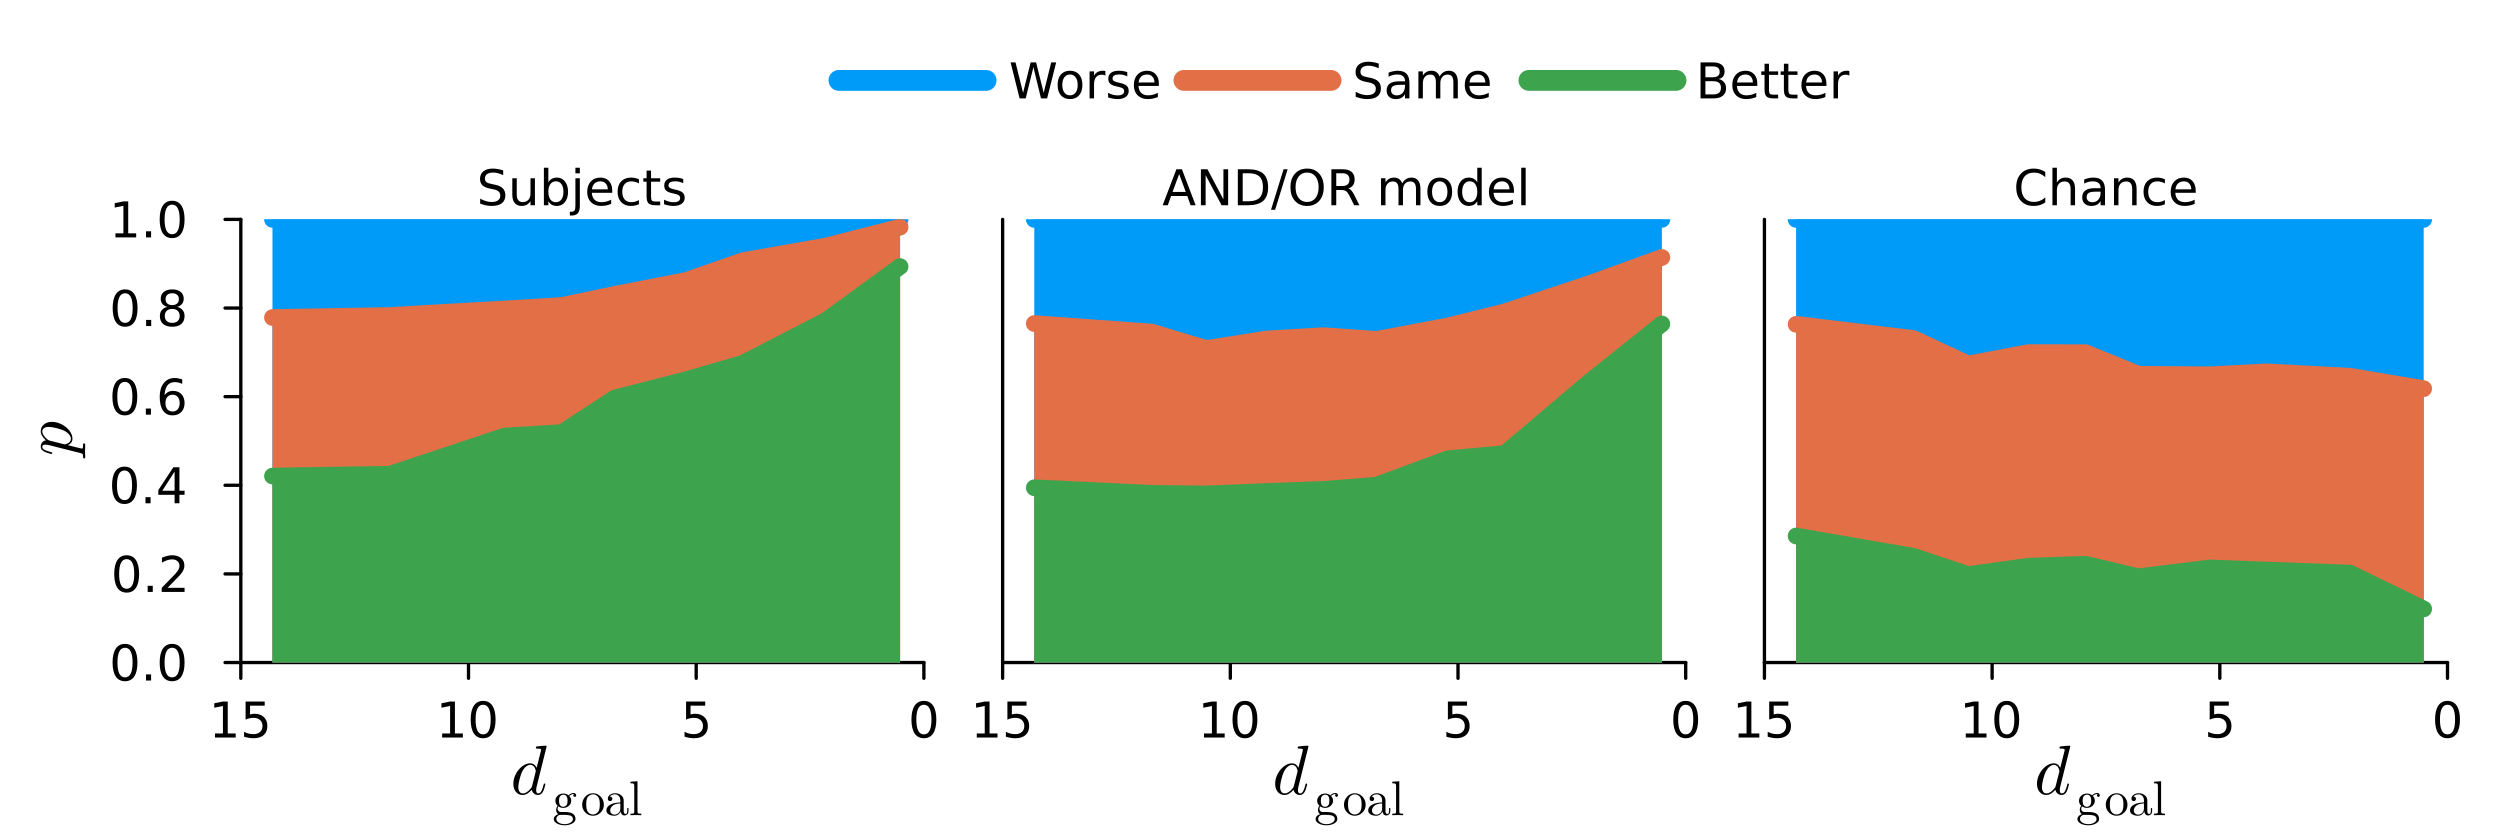 <?xml version="1.0" encoding="utf-8"?>
<svg xmlns="http://www.w3.org/2000/svg" xmlns:xlink="http://www.w3.org/1999/xlink" width="750" height="250" viewBox="0 0 3000 1000">
<rect x="0" y="0" width="3000" height="1000" fill="#333333" stroke="none"/>
<defs>
  <clipPath id="clip870">
    <rect x="0" y="0" width="3000" height="1000"/>
  </clipPath>
</defs>
<path clip-path="url(#clip870)" d="M0 1000 L3000 1000 L3000 0 L0 0  Z" fill="#ffffff" fill-rule="evenodd" fill-opacity="1"/>
<defs>
  <clipPath id="clip871">
    <rect x="600" y="0" width="2101" height="1000"/>
  </clipPath>
</defs>
<path clip-path="url(#clip870)" d="M288.98 36.867 L2937.01 36.867 L2937.01 31.496 L288.98 31.496  Z" fill="#ffffff" fill-rule="evenodd" fill-opacity="1"/>
<defs>
  <clipPath id="clip872">
    <rect x="288" y="31" width="2649" height="6"/>
  </clipPath>
</defs>
<path clip-path="url(#clip870)" d="M977.332 161.275 L2248.66 161.275 L2248.66 31.675 L977.332 31.675  Z" fill="#000000" fill-rule="evenodd" fill-opacity="0"/>
<polyline clip-path="url(#clip870)" style="stroke:#000000; stroke-linecap:round; stroke-linejoin:round; stroke-width:4; stroke-opacity:0; fill:none" points="977.332,161.275 2248.66,161.275 2248.66,31.675 977.332,31.675 977.332,161.275 "/>
<polyline clip-path="url(#clip870)" style="stroke:#009af9; stroke-linecap:round; stroke-linejoin:round; stroke-width:25; stroke-opacity:1; fill:none" points="1006.75,96.475 1183.29,96.475 "/>
<path clip-path="url(#clip870)" d="M1212.71 74.875 L1218.61 74.875 L1227.7 111.391 L1236.76 74.875 L1243.33 74.875 L1252.41 111.391 L1261.47 74.875 L1267.4 74.875 L1256.55 118.075 L1249.2 118.075 L1240.08 80.575 L1230.88 118.075 L1223.53 118.075 L1212.71 74.875 Z" fill="#000000" fill-rule="evenodd" fill-opacity="1" /><path clip-path="url(#clip870)" d="M1284.01 89.4 Q1279.73 89.4 1277.24 92.757 Q1274.75 96.085 1274.75 101.9 Q1274.75 107.716 1277.21 111.073 Q1279.7 114.4 1284.01 114.4 Q1288.26 114.4 1290.75 111.044 Q1293.24 107.687 1293.24 101.9 Q1293.24 96.142 1290.75 92.786 Q1288.26 89.4 1284.01 89.4 M1284.01 84.887 Q1290.95 84.887 1294.92 89.4 Q1298.88 93.914 1298.88 101.9 Q1298.88 109.858 1294.92 114.4 Q1290.95 118.914 1284.01 118.914 Q1277.03 118.914 1273.07 114.4 Q1269.14 109.858 1269.14 101.9 Q1269.14 93.914 1273.07 89.4 Q1277.03 84.887 1284.01 84.887 Z" fill="#000000" fill-rule="evenodd" fill-opacity="1" /><path clip-path="url(#clip870)" d="M1326.48 90.645 Q1325.59 90.124 1324.52 89.892 Q1323.48 89.632 1322.2 89.632 Q1317.69 89.632 1315.26 92.583 Q1312.86 95.506 1312.86 101.003 L1312.86 118.075 L1307.5 118.075 L1307.5 85.668 L1312.86 85.668 L1312.86 90.703 Q1314.53 87.751 1317.23 86.333 Q1319.92 84.887 1323.76 84.887 Q1324.31 84.887 1324.98 84.973 Q1325.65 85.031 1326.46 85.176 L1326.48 90.645 Z" fill="#000000" fill-rule="evenodd" fill-opacity="1" /><path clip-path="url(#clip870)" d="M1352.73 86.623 L1352.73 91.657 Q1350.47 90.5 1348.04 89.921 Q1345.61 89.343 1343.01 89.343 Q1339.04 89.343 1337.05 90.558 Q1335.08 91.773 1335.08 94.204 Q1335.08 96.055 1336.5 97.126 Q1337.91 98.168 1342.2 99.123 L1344.02 99.528 Q1349.69 100.743 1352.06 102.971 Q1354.46 105.17 1354.46 109.134 Q1354.46 113.648 1350.88 116.281 Q1347.32 118.914 1341.07 118.914 Q1338.46 118.914 1335.63 118.393 Q1332.82 117.901 1329.7 116.889 L1329.7 111.391 Q1332.65 112.925 1335.51 113.706 Q1338.38 114.458 1341.18 114.458 Q1344.95 114.458 1346.97 113.185 Q1349 111.883 1349 109.539 Q1349 107.369 1347.52 106.212 Q1346.07 105.054 1341.13 103.984 L1339.27 103.55 Q1334.33 102.508 1332.13 100.367 Q1329.93 98.197 1329.93 94.435 Q1329.93 89.864 1333.17 87.375 Q1336.41 84.887 1342.37 84.887 Q1345.32 84.887 1347.93 85.321 Q1350.53 85.755 1352.73 86.623 Z" fill="#000000" fill-rule="evenodd" fill-opacity="1" /><path clip-path="url(#clip870)" d="M1390.66 100.54 L1390.66 103.145 L1366.18 103.145 Q1366.53 108.642 1369.48 111.536 Q1372.46 114.4 1377.76 114.4 Q1380.82 114.4 1383.69 113.648 Q1386.58 112.896 1389.42 111.391 L1389.42 116.426 Q1386.55 117.641 1383.54 118.278 Q1380.54 118.914 1377.44 118.914 Q1369.68 118.914 1365.14 114.4 Q1360.63 109.886 1360.63 102.19 Q1360.63 94.233 1364.91 89.574 Q1369.22 84.887 1376.51 84.887 Q1383.05 84.887 1386.84 89.111 Q1390.66 93.307 1390.66 100.54 M1385.34 98.978 Q1385.28 94.609 1382.88 92.005 Q1380.51 89.4 1376.57 89.4 Q1372.12 89.4 1369.42 91.918 Q1366.76 94.435 1366.36 99.007 L1385.34 98.978 Z" fill="#000000" fill-rule="evenodd" fill-opacity="1" /><polyline clip-path="url(#clip870)" style="stroke:#e26f46; stroke-linecap:round; stroke-linejoin:round; stroke-width:25; stroke-opacity:1; fill:none" points="1420.72,96.475 1597.26,96.475 "/>
<path clip-path="url(#clip870)" d="M1654.49 76.293 L1654.49 81.993 Q1651.16 80.402 1648.21 79.62 Q1645.26 78.839 1642.51 78.839 Q1637.73 78.839 1635.13 80.691 Q1632.55 82.543 1632.55 85.957 Q1632.55 88.822 1634.26 90.297 Q1636 91.744 1640.8 92.641 L1644.33 93.365 Q1650.87 94.609 1653.96 97.763 Q1657.09 100.888 1657.09 106.154 Q1657.09 112.433 1652.87 115.673 Q1648.67 118.914 1640.54 118.914 Q1637.47 118.914 1634 118.22 Q1630.56 117.525 1626.85 116.165 L1626.85 110.147 Q1630.41 112.143 1633.83 113.156 Q1637.24 114.169 1640.54 114.169 Q1645.54 114.169 1648.26 112.201 Q1650.98 110.234 1650.98 106.588 Q1650.98 103.405 1649.02 101.611 Q1647.08 99.817 1642.62 98.92 L1639.06 98.226 Q1632.52 96.924 1629.6 94.146 Q1626.68 91.368 1626.68 86.42 Q1626.68 80.691 1630.7 77.392 Q1634.75 74.094 1641.84 74.094 Q1644.88 74.094 1648.03 74.644 Q1651.19 75.193 1654.49 76.293 Z" fill="#000000" fill-rule="evenodd" fill-opacity="1" /><path clip-path="url(#clip870)" d="M1680.7 101.785 Q1674.25 101.785 1671.76 103.26 Q1669.27 104.736 1669.27 108.295 Q1669.27 111.131 1671.12 112.809 Q1673 114.458 1676.22 114.458 Q1680.64 114.458 1683.31 111.333 Q1686 108.179 1686 102.971 L1686 101.785 L1680.7 101.785 M1691.32 99.586 L1691.32 118.075 L1686 118.075 L1686 113.156 Q1684.17 116.108 1681.45 117.525 Q1678.73 118.914 1674.8 118.914 Q1669.82 118.914 1666.87 116.136 Q1663.95 113.33 1663.95 108.642 Q1663.95 103.174 1667.59 100.396 Q1671.27 97.618 1678.53 97.618 L1686 97.618 L1686 97.097 Q1686 93.422 1683.57 91.426 Q1681.16 89.4 1676.79 89.4 Q1674.02 89.4 1671.38 90.066 Q1668.75 90.731 1666.32 92.062 L1666.32 87.144 Q1669.24 86.015 1671.99 85.465 Q1674.74 84.887 1677.34 84.887 Q1684.38 84.887 1687.85 88.532 Q1691.32 92.178 1691.32 99.586 Z" fill="#000000" fill-rule="evenodd" fill-opacity="1" /><path clip-path="url(#clip870)" d="M1727.52 91.889 Q1729.51 88.301 1732.29 86.594 Q1735.07 84.887 1738.83 84.887 Q1743.9 84.887 1746.64 88.446 Q1749.39 91.976 1749.39 98.515 L1749.39 118.075 L1744.04 118.075 L1744.04 98.689 Q1744.04 94.03 1742.39 91.773 Q1740.74 89.516 1737.36 89.516 Q1733.22 89.516 1730.82 92.265 Q1728.41 95.014 1728.41 99.759 L1728.41 118.075 L1723.06 118.075 L1723.06 98.689 Q1723.06 94.001 1721.41 91.773 Q1719.76 89.516 1716.32 89.516 Q1712.24 89.516 1709.84 92.294 Q1707.44 95.043 1707.44 99.759 L1707.44 118.075 L1702.08 118.075 L1702.08 85.668 L1707.44 85.668 L1707.44 90.703 Q1709.26 87.722 1711.81 86.304 Q1714.35 84.887 1717.85 84.887 Q1721.38 84.887 1723.84 86.681 Q1726.33 88.475 1727.52 91.889 Z" fill="#000000" fill-rule="evenodd" fill-opacity="1" /><path clip-path="url(#clip870)" d="M1787.73 100.54 L1787.73 103.145 L1763.25 103.145 Q1763.6 108.642 1766.55 111.536 Q1769.53 114.4 1774.83 114.4 Q1777.89 114.4 1780.76 113.648 Q1783.65 112.896 1786.49 111.391 L1786.49 116.426 Q1783.62 117.641 1780.61 118.278 Q1777.6 118.914 1774.51 118.914 Q1766.75 118.914 1762.21 114.4 Q1757.7 109.886 1757.7 102.19 Q1757.7 94.233 1761.98 89.574 Q1766.29 84.887 1773.58 84.887 Q1780.12 84.887 1783.91 89.111 Q1787.73 93.307 1787.73 100.54 M1782.41 98.978 Q1782.35 94.609 1779.95 92.005 Q1777.58 89.4 1773.64 89.4 Q1769.18 89.4 1766.49 91.918 Q1763.83 94.435 1763.43 99.007 L1782.41 98.978 Z" fill="#000000" fill-rule="evenodd" fill-opacity="1" /><polyline clip-path="url(#clip870)" style="stroke:#3da44d; stroke-linecap:round; stroke-linejoin:round; stroke-width:25; stroke-opacity:1; fill:none" points="1834.69,96.475 2011.22,96.475 "/>
<path clip-path="url(#clip870)" d="M2046.49 97.444 L2046.49 113.272 L2055.87 113.272 Q2060.58 113.272 2062.84 111.333 Q2065.13 109.366 2065.13 105.344 Q2065.13 101.293 2062.84 99.383 Q2060.58 97.444 2055.87 97.444 L2046.49 97.444 M2046.49 79.678 L2046.49 92.699 L2055.14 92.699 Q2059.43 92.699 2061.51 91.108 Q2063.62 89.487 2063.62 86.189 Q2063.62 82.919 2061.51 81.299 Q2059.43 79.678 2055.14 79.678 L2046.49 79.678 M2040.65 74.875 L2055.58 74.875 Q2062.26 74.875 2065.88 77.653 Q2069.49 80.431 2069.49 85.552 Q2069.49 89.516 2067.64 91.86 Q2065.79 94.204 2062.2 94.782 Q2066.51 95.708 2068.89 98.66 Q2071.29 101.582 2071.29 105.98 Q2071.29 111.767 2067.35 114.921 Q2063.42 118.075 2056.16 118.075 L2040.65 118.075 L2040.65 74.875 Z" fill="#000000" fill-rule="evenodd" fill-opacity="1" /><path clip-path="url(#clip870)" d="M2108.79 100.54 L2108.79 103.145 L2084.31 103.145 Q2084.66 108.642 2087.61 111.536 Q2090.59 114.4 2095.88 114.4 Q2098.95 114.4 2101.82 113.648 Q2104.71 112.896 2107.54 111.391 L2107.54 116.426 Q2104.68 117.641 2101.67 118.278 Q2098.66 118.914 2095.57 118.914 Q2087.81 118.914 2083.27 114.4 Q2078.75 109.886 2078.75 102.19 Q2078.75 94.233 2083.04 89.574 Q2087.35 84.887 2094.64 84.887 Q2101.18 84.887 2104.97 89.111 Q2108.79 93.307 2108.79 100.54 M2103.46 98.978 Q2103.41 94.609 2101.01 92.005 Q2098.63 89.4 2094.7 89.4 Q2090.24 89.4 2087.55 91.918 Q2084.89 94.435 2084.48 99.007 L2103.46 98.978 Z" fill="#000000" fill-rule="evenodd" fill-opacity="1" /><path clip-path="url(#clip870)" d="M2122.79 76.466 L2122.79 85.668 L2133.76 85.668 L2133.76 89.806 L2122.79 89.806 L2122.79 107.398 Q2122.79 111.362 2123.86 112.491 Q2124.96 113.619 2128.29 113.619 L2133.76 113.619 L2133.76 118.075 L2128.29 118.075 Q2122.13 118.075 2119.78 115.789 Q2117.44 113.474 2117.44 107.398 L2117.44 89.806 L2113.53 89.806 L2113.53 85.668 L2117.44 85.668 L2117.44 76.466 L2122.79 76.466 Z" fill="#000000" fill-rule="evenodd" fill-opacity="1" /><path clip-path="url(#clip870)" d="M2146.03 76.466 L2146.03 85.668 L2156.99 85.668 L2156.99 89.806 L2146.03 89.806 L2146.03 107.398 Q2146.03 111.362 2147.1 112.491 Q2148.2 113.619 2151.53 113.619 L2156.99 113.619 L2156.99 118.075 L2151.53 118.075 Q2145.36 118.075 2143.02 115.789 Q2140.67 113.474 2140.67 107.398 L2140.67 89.806 L2136.77 89.806 L2136.77 85.668 L2140.67 85.668 L2140.67 76.466 L2146.03 76.466 Z" fill="#000000" fill-rule="evenodd" fill-opacity="1" /><path clip-path="url(#clip870)" d="M2191.72 100.54 L2191.72 103.145 L2167.24 103.145 Q2167.58 108.642 2170.54 111.536 Q2173.52 114.4 2178.81 114.4 Q2181.88 114.4 2184.74 113.648 Q2187.64 112.896 2190.47 111.391 L2190.47 116.426 Q2187.61 117.641 2184.6 118.278 Q2181.59 118.914 2178.49 118.914 Q2170.74 118.914 2166.2 114.4 Q2161.68 109.886 2161.68 102.19 Q2161.68 94.233 2165.96 89.574 Q2170.28 84.887 2177.57 84.887 Q2184.11 84.887 2187.9 89.111 Q2191.72 93.307 2191.72 100.54 M2186.39 98.978 Q2186.33 94.609 2183.93 92.005 Q2181.56 89.4 2177.62 89.4 Q2173.17 89.4 2170.48 91.918 Q2167.82 94.435 2167.41 99.007 L2186.39 98.978 Z" fill="#000000" fill-rule="evenodd" fill-opacity="1" /><path clip-path="url(#clip870)" d="M2219.23 90.645 Q2218.34 90.124 2217.27 89.892 Q2216.22 89.632 2214.95 89.632 Q2210.44 89.632 2208.01 92.583 Q2205.61 95.506 2205.61 101.003 L2205.61 118.075 L2200.25 118.075 L2200.25 85.668 L2205.61 85.668 L2205.61 90.703 Q2207.28 87.751 2209.97 86.333 Q2212.67 84.887 2216.51 84.887 Q2217.06 84.887 2217.73 84.973 Q2218.39 85.031 2219.2 85.176 L2219.23 90.645 Z" fill="#000000" fill-rule="evenodd" fill-opacity="1" /><path clip-path="url(#clip870)" d="M288.98 795.049 L1108.66 795.049 L1108.66 263.296 L288.98 263.296  Z" fill="#ffffff" fill-rule="evenodd" fill-opacity="1"/>
<defs>
  <clipPath id="clip873">
    <rect x="288" y="263" width="821" height="533"/>
  </clipPath>
</defs>
<polyline clip-path="url(#clip870)" style="stroke:#000000; stroke-linecap:round; stroke-linejoin:round; stroke-width:4; stroke-opacity:1; fill:none" points="1108.66,795.049 288.98,795.049 "/>
<polyline clip-path="url(#clip870)" style="stroke:#000000; stroke-linecap:round; stroke-linejoin:round; stroke-width:4; stroke-opacity:1; fill:none" points="1108.66,795.049 1108.66,813.947 "/>
<polyline clip-path="url(#clip870)" style="stroke:#000000; stroke-linecap:round; stroke-linejoin:round; stroke-width:4; stroke-opacity:1; fill:none" points="835.436,795.049 835.436,813.947 "/>
<polyline clip-path="url(#clip870)" style="stroke:#000000; stroke-linecap:round; stroke-linejoin:round; stroke-width:4; stroke-opacity:1; fill:none" points="562.208,795.049 562.208,813.947 "/>
<polyline clip-path="url(#clip870)" style="stroke:#000000; stroke-linecap:round; stroke-linejoin:round; stroke-width:4; stroke-opacity:1; fill:none" points="288.98,795.049 288.98,813.947 "/>
<path clip-path="url(#clip870)" d="M1108.66 845.698 Q1104.15 845.698 1101.86 850.154 Q1099.61 854.581 1099.61 863.493 Q1099.61 872.376 1101.86 876.832 Q1104.15 881.259 1108.66 881.259 Q1113.21 881.259 1115.46 876.832 Q1117.75 872.376 1117.75 863.493 Q1117.75 854.581 1115.46 850.154 Q1113.21 845.698 1108.66 845.698 M1108.66 841.068 Q1115.93 841.068 1119.75 846.826 Q1123.59 852.555 1123.59 863.493 Q1123.59 874.401 1119.75 880.159 Q1115.93 885.888 1108.66 885.888 Q1101.4 885.888 1097.55 880.159 Q1093.73 874.401 1093.73 863.493 Q1093.73 852.555 1097.55 846.826 Q1101.4 841.068 1108.66 841.068 Z" fill="#000000" fill-rule="evenodd" fill-opacity="1" /><path clip-path="url(#clip870)" d="M823.283 841.849 L846.229 841.849 L846.229 846.768 L828.636 846.768 L828.636 857.359 Q829.909 856.925 831.182 856.722 Q832.456 856.49 833.729 856.49 Q840.962 856.49 845.187 860.455 Q849.411 864.419 849.411 871.189 Q849.411 878.163 845.071 882.04 Q840.731 885.888 832.832 885.888 Q830.112 885.888 827.276 885.426 Q824.469 884.963 821.46 884.037 L821.46 878.163 Q824.064 879.581 826.842 880.275 Q829.62 880.97 832.716 880.97 Q837.722 880.97 840.644 878.336 Q843.567 875.703 843.567 871.189 Q843.567 866.676 840.644 864.043 Q837.722 861.409 832.716 861.409 Q830.372 861.409 828.028 861.93 Q825.714 862.451 823.283 863.551 L823.283 841.849 Z" fill="#000000" fill-rule="evenodd" fill-opacity="1" /><path clip-path="url(#clip870)" d="M530.567 880.13 L540.116 880.13 L540.116 847.173 L529.728 849.257 L529.728 843.933 L540.058 841.849 L545.903 841.849 L545.903 880.13 L555.452 880.13 L555.452 885.049 L530.567 885.049 L530.567 880.13 Z" fill="#000000" fill-rule="evenodd" fill-opacity="1" /><path clip-path="url(#clip870)" d="M579.757 845.698 Q575.243 845.698 572.957 850.154 Q570.7 854.581 570.7 863.493 Q570.7 872.376 572.957 876.832 Q575.243 881.259 579.757 881.259 Q584.3 881.259 586.557 876.832 Q588.843 872.376 588.843 863.493 Q588.843 854.581 586.557 850.154 Q584.3 845.698 579.757 845.698 M579.757 841.068 Q587.02 841.068 590.839 846.826 Q594.687 852.555 594.687 863.493 Q594.687 874.401 590.839 880.159 Q587.02 885.888 579.757 885.888 Q572.494 885.888 568.646 880.159 Q564.826 874.401 564.826 863.493 Q564.826 852.555 568.646 846.826 Q572.494 841.068 579.757 841.068 Z" fill="#000000" fill-rule="evenodd" fill-opacity="1" /><path clip-path="url(#clip870)" d="M257.962 880.13 L267.51 880.13 L267.51 847.173 L257.122 849.257 L257.122 843.933 L267.452 841.849 L273.297 841.849 L273.297 880.13 L282.846 880.13 L282.846 885.049 L257.962 885.049 L257.962 880.13 Z" fill="#000000" fill-rule="evenodd" fill-opacity="1" /><path clip-path="url(#clip870)" d="M294.709 841.849 L317.655 841.849 L317.655 846.768 L300.062 846.768 L300.062 857.359 Q301.335 856.925 302.608 856.722 Q303.881 856.49 305.155 856.49 Q312.388 856.49 316.613 860.455 Q320.837 864.419 320.837 871.189 Q320.837 878.163 316.497 882.04 Q312.157 885.888 304.258 885.888 Q301.538 885.888 298.702 885.426 Q295.895 884.963 292.886 884.037 L292.886 878.163 Q295.49 879.581 298.268 880.275 Q301.046 880.97 304.142 880.97 Q309.148 880.97 312.07 878.336 Q314.993 875.703 314.993 871.189 Q314.993 866.676 312.07 864.043 Q309.148 861.409 304.142 861.409 Q301.798 861.409 299.454 861.93 Q297.14 862.451 294.709 863.551 L294.709 841.849 Z" fill="#000000" fill-rule="evenodd" fill-opacity="1" /><path clip-path="url(#clip870)" d="M655.982 895.715 L643.89 944.246 Q643.398 946.419 643.398 948.263 Q643.398 952.116 645.898 952.116 Q647.128 952.116 648.112 951.338 Q649.096 950.559 649.874 948.919 Q650.653 947.28 651.145 945.763 Q651.637 944.205 652.293 941.746 Q652.498 940.762 652.662 940.516 Q652.867 940.23 653.44 940.23 Q654.465 940.23 654.465 941.049 Q653.358 946.337 651.924 949.37 Q649.628 954.002 645.734 954.002 Q642.783 954.002 640.693 952.198 Q638.602 950.395 638.11 947.69 Q632.741 954.002 627.166 954.002 Q622.248 954.002 619.132 950.272 Q616.017 946.501 616.017 940.557 Q616.017 934.573 618.968 928.834 Q621.961 923.096 626.674 919.53 Q631.388 915.964 636.225 915.964 Q641.349 915.964 643.972 921.333 L649.014 901.413 L649.259 899.773 Q649.259 899.281 649.055 899.035 Q648.891 898.748 647.907 898.543 Q646.964 898.338 645.079 898.338 Q644.3 898.338 643.931 898.297 Q643.603 898.256 643.316 898.052 Q643.029 897.806 643.029 897.314 Q643.029 895.879 644.218 895.715 Q652.088 894.813 654.875 894.813 Q655.367 894.813 655.654 895.059 Q655.941 895.264 655.941 895.51 L655.982 895.715 M642.947 925.186 Q642.947 924.818 642.66 923.793 Q642.373 922.768 641.717 921.333 Q641.062 919.899 639.627 918.874 Q638.233 917.808 636.348 917.808 Q633.807 917.808 631.142 919.981 Q628.519 922.153 626.592 925.842 Q625.117 928.794 623.518 934.983 Q621.961 941.172 621.961 944.246 Q621.961 946.132 622.37 947.813 Q622.821 949.452 624.092 950.805 Q625.363 952.116 627.33 952.116 Q632.126 952.116 636.84 946.173 Q637.741 945.148 637.946 944.738 Q638.192 944.287 638.52 943.058 L642.701 926.621 Q642.947 925.391 642.947 925.186 Z" fill="#000000" fill-rule="evenodd" fill-opacity="1" /><path clip-path="url(#clip870)" d="M664.547 982.877 Q664.547 980.983 665.982 979.348 Q667.445 977.712 669.97 976.995 Q667.388 975.359 667.388 971.773 Q667.388 969.018 669.196 966.895 Q666.441 964.6 666.441 960.841 Q666.441 957.369 669.196 954.816 Q671.95 952.262 675.967 952.262 Q679.496 952.262 682.193 954.385 Q685.005 951.631 688.42 951.602 Q689.94 951.602 690.658 952.549 Q691.404 953.496 691.404 954.5 Q691.404 955.389 690.83 955.82 Q690.285 956.25 689.711 956.25 Q688.993 956.25 688.477 955.791 Q687.989 955.303 687.989 954.557 Q687.989 953.324 688.936 952.951 Q688.764 952.893 688.362 952.893 Q685.493 952.893 683.054 955.189 Q685.464 957.427 685.464 960.898 Q685.464 964.37 682.71 966.924 Q679.955 969.477 675.967 969.477 Q672.667 969.477 670.143 967.641 Q669.138 968.818 669.138 970.424 Q669.138 971.888 670.028 973.035 Q670.917 974.183 672.266 974.355 Q672.667 974.413 676.656 974.413 Q679.008 974.413 680.3 974.47 Q681.591 974.527 683.427 974.929 Q685.292 975.302 686.755 976.048 Q690.572 978.171 690.6 982.762 Q690.6 986.119 686.727 988.214 Q682.882 990.337 677.545 990.337 Q672.151 990.337 668.335 988.185 Q664.547 986.062 664.547 982.877 M667.618 982.877 Q667.618 985.287 670.458 987.123 Q673.299 988.988 677.603 988.988 Q681.82 988.988 684.661 987.152 Q687.53 985.344 687.53 982.877 Q687.53 981.127 686.526 980.008 Q685.522 978.889 683.456 978.43 Q681.419 977.999 679.984 977.913 Q678.549 977.827 675.91 977.827 L672.438 977.827 Q670.429 977.942 669.024 979.405 Q667.618 980.868 667.618 982.877 M670.831 960.898 Q670.831 968.129 675.967 968.129 Q678.549 968.129 680.127 965.776 Q681.074 964.198 681.074 960.841 Q681.074 953.611 675.967 953.611 Q673.385 953.611 671.778 955.963 Q670.831 957.541 670.831 960.898 Z" fill="#000000" fill-rule="evenodd" fill-opacity="1" /><path clip-path="url(#clip870)" d="M702.461 975.073 Q698.587 971.228 698.587 965.661 Q698.587 960.066 702.375 955.992 Q706.191 951.889 711.642 951.889 Q716.979 951.889 720.795 955.963 Q724.64 960.009 724.64 965.661 Q724.64 971.199 720.767 975.044 Q716.922 978.889 711.585 978.889 Q706.363 978.889 702.461 975.073 M703.465 965.174 Q703.465 970.883 704.957 973.466 Q707.252 977.397 711.642 977.397 Q713.823 977.397 715.631 976.22 Q717.467 975.044 718.471 973.064 Q719.762 970.482 719.762 965.174 Q719.762 959.521 718.213 957.025 Q715.918 953.209 711.585 953.209 Q709.691 953.209 707.826 954.213 Q705.99 955.189 704.871 957.14 Q703.465 959.722 703.465 965.174 Z" fill="#000000" fill-rule="evenodd" fill-opacity="1" /><path clip-path="url(#clip870)" d="M727.688 972.634 Q727.688 967.641 733.57 965.001 Q737.099 963.309 744.387 962.878 L744.387 960.726 Q744.387 957.082 742.464 955.16 Q740.571 953.209 738.161 953.209 Q733.857 953.209 731.791 955.906 Q733.541 955.963 734.172 956.853 Q734.804 957.714 734.804 958.603 Q734.804 959.779 734.058 960.554 Q733.34 961.3 732.106 961.3 Q730.93 961.3 730.155 960.583 Q729.381 959.837 729.381 958.546 Q729.381 955.676 731.963 953.783 Q734.574 951.889 738.275 951.889 Q743.096 951.889 746.309 955.131 Q747.314 956.135 747.801 957.427 Q748.318 958.718 748.375 959.579 Q748.433 960.411 748.433 962.075 L748.433 973.81 Q748.433 974.154 748.547 974.728 Q748.662 975.302 749.179 976.048 Q749.724 976.765 750.613 976.765 Q752.736 976.765 752.708 973.007 L752.708 969.707 L754.2 969.707 L754.2 973.007 Q754.2 976.134 752.536 977.368 Q750.9 978.573 749.379 978.573 Q747.428 978.573 746.195 977.138 Q744.961 975.704 744.789 973.753 Q743.899 975.991 741.862 977.454 Q739.853 978.889 737.099 978.889 Q734.976 978.889 732.967 978.343 Q730.987 977.827 729.323 976.364 Q727.688 974.872 727.688 972.634 M732.221 972.576 Q732.221 974.757 733.771 976.163 Q735.32 977.569 737.501 977.569 Q739.968 977.569 742.178 975.675 Q744.387 973.753 744.387 969.994 L744.387 964.112 Q737.874 964.342 735.033 966.953 Q732.221 969.535 732.221 972.576 Z" fill="#000000" fill-rule="evenodd" fill-opacity="1" /><path clip-path="url(#clip870)" d="M756.553 978.229 L756.553 976.421 Q759.681 976.421 760.398 976.048 Q761.115 975.646 761.115 973.753 L761.115 943.195 Q761.115 941.015 760.341 940.469 Q759.595 939.924 756.553 939.924 L756.553 938.088 L764.989 937.457 L764.989 973.753 Q764.989 975.646 765.735 976.048 Q766.481 976.421 769.58 976.421 L769.58 978.229 Q768.862 978.229 767.37 978.171 Q765.878 978.114 764.788 978.085 Q763.698 978.057 763.066 978.057 Q762.378 978.057 756.553 978.229 Z" fill="#000000" fill-rule="evenodd" fill-opacity="1" /><polyline clip-path="url(#clip870)" style="stroke:#000000; stroke-linecap:round; stroke-linejoin:round; stroke-width:4; stroke-opacity:1; fill:none" points="288.98,795.049 288.98,263.296 "/>
<polyline clip-path="url(#clip870)" style="stroke:#000000; stroke-linecap:round; stroke-linejoin:round; stroke-width:4; stroke-opacity:1; fill:none" points="288.98,795.049 270.082,795.049 "/>
<polyline clip-path="url(#clip870)" style="stroke:#000000; stroke-linecap:round; stroke-linejoin:round; stroke-width:4; stroke-opacity:1; fill:none" points="288.98,688.699 270.082,688.699 "/>
<polyline clip-path="url(#clip870)" style="stroke:#000000; stroke-linecap:round; stroke-linejoin:round; stroke-width:4; stroke-opacity:1; fill:none" points="288.98,582.348 270.082,582.348 "/>
<polyline clip-path="url(#clip870)" style="stroke:#000000; stroke-linecap:round; stroke-linejoin:round; stroke-width:4; stroke-opacity:1; fill:none" points="288.98,475.997 270.082,475.997 "/>
<polyline clip-path="url(#clip870)" style="stroke:#000000; stroke-linecap:round; stroke-linejoin:round; stroke-width:4; stroke-opacity:1; fill:none" points="288.98,369.646 270.082,369.646 "/>
<polyline clip-path="url(#clip870)" style="stroke:#000000; stroke-linecap:round; stroke-linejoin:round; stroke-width:4; stroke-opacity:1; fill:none" points="288.98,263.296 270.082,263.296 "/>
<path clip-path="url(#clip870)" d="M150.01 777.298 Q145.497 777.298 143.211 781.754 Q140.954 786.181 140.954 795.093 Q140.954 803.976 143.211 808.432 Q145.497 812.859 150.01 812.859 Q154.553 812.859 156.81 808.432 Q159.096 803.976 159.096 795.093 Q159.096 786.181 156.81 781.754 Q154.553 777.298 150.01 777.298 M150.01 772.668 Q157.273 772.668 161.093 778.426 Q164.941 784.155 164.941 795.093 Q164.941 806.001 161.093 811.759 Q157.273 817.488 150.01 817.488 Q142.748 817.488 138.899 811.759 Q135.08 806.001 135.08 795.093 Q135.08 784.155 138.899 778.426 Q142.748 772.668 150.01 772.668 Z" fill="#000000" fill-rule="evenodd" fill-opacity="1" /><path clip-path="url(#clip870)" d="M175.213 809.3 L181.318 809.3 L181.318 816.649 L175.213 816.649 L175.213 809.3 Z" fill="#000000" fill-rule="evenodd" fill-opacity="1" /><path clip-path="url(#clip870)" d="M206.549 777.298 Q202.036 777.298 199.75 781.754 Q197.493 786.181 197.493 795.093 Q197.493 803.976 199.75 808.432 Q202.036 812.859 206.549 812.859 Q211.092 812.859 213.349 808.432 Q215.635 803.976 215.635 795.093 Q215.635 786.181 213.349 781.754 Q211.092 777.298 206.549 777.298 M206.549 772.668 Q213.812 772.668 217.632 778.426 Q221.48 784.155 221.48 795.093 Q221.48 806.001 217.632 811.759 Q213.812 817.488 206.549 817.488 Q199.287 817.488 195.438 811.759 Q191.619 806.001 191.619 795.093 Q191.619 784.155 195.438 778.426 Q199.287 772.668 206.549 772.668 Z" fill="#000000" fill-rule="evenodd" fill-opacity="1" /><path clip-path="url(#clip870)" d="M152.007 670.947 Q147.493 670.947 145.207 675.403 Q142.95 679.83 142.95 688.742 Q142.95 697.625 145.207 702.081 Q147.493 706.508 152.007 706.508 Q156.55 706.508 158.807 702.081 Q161.093 697.625 161.093 688.742 Q161.093 679.83 158.807 675.403 Q156.55 670.947 152.007 670.947 M152.007 666.317 Q159.27 666.317 163.089 672.075 Q166.937 677.805 166.937 688.742 Q166.937 699.651 163.089 705.409 Q159.27 711.138 152.007 711.138 Q144.744 711.138 140.896 705.409 Q137.076 699.651 137.076 688.742 Q137.076 677.805 140.896 672.075 Q144.744 666.317 152.007 666.317 Z" fill="#000000" fill-rule="evenodd" fill-opacity="1" /><path clip-path="url(#clip870)" d="M177.209 702.949 L183.315 702.949 L183.315 710.299 L177.209 710.299 L177.209 702.949 Z" fill="#000000" fill-rule="evenodd" fill-opacity="1" /><path clip-path="url(#clip870)" d="M201.081 705.38 L221.48 705.38 L221.48 710.299 L194.05 710.299 L194.05 705.38 Q197.377 701.936 203.106 696.149 Q208.864 690.333 210.34 688.655 Q213.147 685.501 214.246 683.331 Q215.375 681.132 215.375 679.02 Q215.375 675.577 212.944 673.406 Q210.542 671.236 206.665 671.236 Q203.916 671.236 200.849 672.191 Q197.811 673.146 194.339 675.085 L194.339 669.182 Q197.869 667.764 200.936 667.041 Q204.003 666.317 206.549 666.317 Q213.262 666.317 217.255 669.674 Q221.248 673.03 221.248 678.644 Q221.248 681.306 220.236 683.707 Q219.252 686.08 216.619 689.321 Q215.895 690.16 212.018 694.182 Q208.141 698.175 201.081 705.38 Z" fill="#000000" fill-rule="evenodd" fill-opacity="1" /><path clip-path="url(#clip870)" d="M149.403 564.596 Q144.889 564.596 142.603 569.052 Q140.346 573.479 140.346 582.391 Q140.346 591.274 142.603 595.73 Q144.889 600.157 149.403 600.157 Q153.946 600.157 156.202 595.73 Q158.488 591.274 158.488 582.391 Q158.488 573.479 156.202 569.052 Q153.946 564.596 149.403 564.596 M149.403 559.967 Q156.665 559.967 160.485 565.725 Q164.333 571.454 164.333 582.391 Q164.333 593.3 160.485 599.058 Q156.665 604.787 149.403 604.787 Q142.14 604.787 138.292 599.058 Q134.472 593.3 134.472 582.391 Q134.472 571.454 138.292 565.725 Q142.14 559.967 149.403 559.967 Z" fill="#000000" fill-rule="evenodd" fill-opacity="1" /><path clip-path="url(#clip870)" d="M174.605 596.598 L180.71 596.598 L180.71 603.948 L174.605 603.948 L174.605 596.598 Z" fill="#000000" fill-rule="evenodd" fill-opacity="1" /><path clip-path="url(#clip870)" d="M209.501 565.84 L194.744 588.902 L209.501 588.902 L209.501 565.84 M207.967 560.748 L215.317 560.748 L215.317 588.902 L221.48 588.902 L221.48 593.763 L215.317 593.763 L215.317 603.948 L209.501 603.948 L209.501 593.763 L189.999 593.763 L189.999 588.12 L207.967 560.748 Z" fill="#000000" fill-rule="evenodd" fill-opacity="1" /><path clip-path="url(#clip870)" d="M149.808 458.245 Q145.294 458.245 143.008 462.701 Q140.751 467.129 140.751 476.041 Q140.751 484.924 143.008 489.38 Q145.294 493.807 149.808 493.807 Q154.351 493.807 156.608 489.38 Q158.893 484.924 158.893 476.041 Q158.893 467.129 156.608 462.701 Q154.351 458.245 149.808 458.245 M149.808 453.616 Q157.071 453.616 160.89 459.374 Q164.738 465.103 164.738 476.041 Q164.738 486.949 160.89 492.707 Q157.071 498.436 149.808 498.436 Q142.545 498.436 138.697 492.707 Q134.877 486.949 134.877 476.041 Q134.877 465.103 138.697 459.374 Q142.545 453.616 149.808 453.616 Z" fill="#000000" fill-rule="evenodd" fill-opacity="1" /><path clip-path="url(#clip870)" d="M175.01 490.248 L181.116 490.248 L181.116 497.597 L175.01 497.597 L175.01 490.248 Z" fill="#000000" fill-rule="evenodd" fill-opacity="1" /><path clip-path="url(#clip870)" d="M207.07 473.668 Q203.135 473.668 200.82 476.359 Q198.534 479.05 198.534 483.737 Q198.534 488.396 200.82 491.116 Q203.135 493.807 207.07 493.807 Q211.005 493.807 213.291 491.116 Q215.606 488.396 215.606 483.737 Q215.606 479.05 213.291 476.359 Q211.005 473.668 207.07 473.668 M218.673 455.352 L218.673 460.676 Q216.474 459.634 214.217 459.085 Q211.989 458.535 209.79 458.535 Q204.003 458.535 200.936 462.441 Q197.898 466.347 197.464 474.247 Q199.171 471.729 201.746 470.398 Q204.321 469.038 207.417 469.038 Q213.928 469.038 217.689 473.002 Q221.48 476.938 221.48 483.737 Q221.48 490.392 217.545 494.414 Q213.61 498.436 207.07 498.436 Q199.576 498.436 195.612 492.707 Q191.648 486.949 191.648 476.041 Q191.648 465.798 196.509 459.721 Q201.37 453.616 209.559 453.616 Q211.758 453.616 213.986 454.05 Q216.243 454.484 218.673 455.352 Z" fill="#000000" fill-rule="evenodd" fill-opacity="1" /><path clip-path="url(#clip870)" d="M150.126 351.895 Q145.612 351.895 143.326 356.351 Q141.069 360.778 141.069 369.69 Q141.069 378.573 143.326 383.029 Q145.612 387.456 150.126 387.456 Q154.669 387.456 156.926 383.029 Q159.212 378.573 159.212 369.69 Q159.212 360.778 156.926 356.351 Q154.669 351.895 150.126 351.895 M150.126 347.265 Q157.389 347.265 161.208 353.023 Q165.057 358.752 165.057 369.69 Q165.057 380.598 161.208 386.356 Q157.389 392.086 150.126 392.086 Q142.863 392.086 139.015 386.356 Q135.196 380.598 135.196 369.69 Q135.196 358.752 139.015 353.023 Q142.863 347.265 150.126 347.265 Z" fill="#000000" fill-rule="evenodd" fill-opacity="1" /><path clip-path="url(#clip870)" d="M175.329 383.897 L181.434 383.897 L181.434 391.246 L175.329 391.246 L175.329 383.897 Z" fill="#000000" fill-rule="evenodd" fill-opacity="1" /><path clip-path="url(#clip870)" d="M206.665 370.731 Q202.499 370.731 200.097 372.959 Q197.724 375.187 197.724 379.094 Q197.724 383 200.097 385.228 Q202.499 387.456 206.665 387.456 Q210.832 387.456 213.233 385.228 Q215.635 382.971 215.635 379.094 Q215.635 375.187 213.233 372.959 Q210.861 370.731 206.665 370.731 M200.82 368.243 Q197.059 367.317 194.946 364.742 Q192.863 362.167 192.863 358.463 Q192.863 353.284 196.538 350.274 Q200.242 347.265 206.665 347.265 Q213.118 347.265 216.792 350.274 Q220.467 353.284 220.467 358.463 Q220.467 362.167 218.355 364.742 Q216.272 367.317 212.539 368.243 Q216.764 369.227 219.107 372.091 Q221.48 374.956 221.48 379.094 Q221.48 385.373 217.632 388.729 Q213.812 392.086 206.665 392.086 Q199.518 392.086 195.67 388.729 Q191.85 385.373 191.85 379.094 Q191.85 374.956 194.223 372.091 Q196.596 369.227 200.82 368.243 M198.679 359.013 Q198.679 362.369 200.762 364.25 Q202.875 366.131 206.665 366.131 Q210.427 366.131 212.539 364.25 Q214.68 362.369 214.68 359.013 Q214.68 355.656 212.539 353.776 Q210.427 351.895 206.665 351.895 Q202.875 351.895 200.762 353.776 Q198.679 355.656 198.679 359.013 Z" fill="#000000" fill-rule="evenodd" fill-opacity="1" /><path clip-path="url(#clip870)" d="M138.523 279.977 L148.072 279.977 L148.072 247.02 L137.684 249.103 L137.684 243.779 L148.014 241.696 L153.859 241.696 L153.859 279.977 L163.407 279.977 L163.407 284.896 L138.523 284.896 L138.523 279.977 Z" fill="#000000" fill-rule="evenodd" fill-opacity="1" /><path clip-path="url(#clip870)" d="M175.213 277.546 L181.318 277.546 L181.318 284.896 L175.213 284.896 L175.213 277.546 Z" fill="#000000" fill-rule="evenodd" fill-opacity="1" /><path clip-path="url(#clip870)" d="M206.549 245.544 Q202.036 245.544 199.75 250 Q197.493 254.427 197.493 263.339 Q197.493 272.222 199.75 276.678 Q202.036 281.105 206.549 281.105 Q211.092 281.105 213.349 276.678 Q215.635 272.222 215.635 263.339 Q215.635 254.427 213.349 250 Q211.092 245.544 206.549 245.544 M206.549 240.914 Q213.812 240.914 217.632 246.672 Q221.48 252.402 221.48 263.339 Q221.48 274.248 217.632 280.006 Q213.812 285.735 206.549 285.735 Q199.287 285.735 195.438 280.006 Q191.619 274.248 191.619 263.339 Q191.619 252.402 195.438 246.672 Q199.287 240.914 206.549 240.914 Z" fill="#000000" fill-rule="evenodd" fill-opacity="1" /><path clip-path="url(#clip870)" d="M62.305 506.222 Q68.289 506.222 74.069 509.255 Q79.848 512.247 83.415 516.961 Q86.939 521.675 86.939 526.471 Q86.939 529.34 85.382 531.266 Q83.783 533.152 81.529 534.177 Q84.316 534.955 90.998 536.636 Q97.679 538.317 98.335 538.317 Q98.704 538.317 98.867 538.235 Q99.031 538.153 99.236 537.784 Q99.482 537.415 99.564 536.513 Q99.687 535.611 99.687 534.095 Q99.687 533.316 99.687 533.029 Q99.728 532.701 99.933 532.414 Q100.138 532.086 100.589 532.086 Q102.27 532.086 102.27 533.603 Q102.27 534.955 102.147 537.743 Q102.024 540.53 102.024 541.924 Q102.024 543.112 102.147 545.49 Q102.27 547.867 102.27 548.974 Q102.27 550.08 101.286 550.08 Q100.712 550.08 100.343 549.916 Q100.015 549.794 99.851 549.466 Q99.728 549.138 99.687 548.851 Q99.687 548.605 99.687 548.113 Q99.687 546.227 99.359 545.408 Q99.072 544.588 98.457 544.301 Q97.884 543.973 96.244 543.604 L58.862 534.177 Q56.361 533.603 54.599 533.603 Q52.386 533.603 51.566 534.3 Q50.746 534.996 50.746 536.226 Q50.746 538.358 53.287 539.751 Q55.829 541.145 60.747 542.333 Q62.1 542.702 62.387 542.948 Q62.674 543.153 62.674 543.768 Q62.633 544.793 61.813 544.793 Q61.608 544.793 60.297 544.465 Q58.944 544.137 56.976 543.522 Q54.968 542.866 53.697 542.17 Q52.837 541.76 52.263 541.391 Q51.689 541.022 50.787 540.284 Q49.885 539.505 49.393 538.398 Q48.901 537.292 48.901 535.939 Q48.901 533.316 50.459 531.143 Q52.017 528.971 55.173 528.397 Q52.427 526.061 50.664 523.191 Q48.901 520.322 48.901 517.412 Q48.901 512.575 52.672 509.419 Q56.403 506.222 62.305 506.222 M58.616 512.288 Q54.886 512.288 52.837 513.723 Q50.746 515.117 50.746 517.658 Q50.746 520.814 53.943 524.462 Q56.976 528.069 59.805 528.807 L76.241 532.947 L77.594 533.193 Q77.84 533.193 78.578 533.07 Q79.275 532.906 80.422 532.455 Q81.57 531.963 82.595 531.307 Q83.578 530.611 84.316 529.381 Q85.054 528.11 85.054 526.553 Q85.054 524.052 82.841 521.347 Q80.627 518.601 76.446 516.551 Q73.741 515.281 67.921 513.805 Q62.059 512.288 58.616 512.288 Z" fill="#000000" fill-rule="evenodd" fill-opacity="1" /><path clip-path="url(#clip870)" d="M603.828 204.509 L603.828 210.21 Q600.501 208.618 597.549 207.837 Q594.598 207.056 591.849 207.056 Q587.075 207.056 584.471 208.908 Q581.895 210.759 581.895 214.174 Q581.895 217.038 583.603 218.514 Q585.339 219.961 590.142 220.858 L593.672 221.581 Q600.211 222.825 603.307 225.979 Q606.432 229.104 606.432 234.37 Q606.432 240.649 602.208 243.89 Q598.012 247.131 589.881 247.131 Q586.814 247.131 583.342 246.436 Q579.899 245.742 576.195 244.382 L576.195 238.363 Q579.754 240.36 583.169 241.373 Q586.583 242.385 589.881 242.385 Q594.887 242.385 597.607 240.418 Q600.327 238.45 600.327 234.804 Q600.327 231.622 598.359 229.828 Q596.421 228.034 591.965 227.137 L588.406 226.442 Q581.866 225.14 578.944 222.362 Q576.022 219.585 576.022 214.637 Q576.022 208.908 580.044 205.609 Q584.094 202.31 591.184 202.31 Q594.222 202.31 597.376 202.86 Q600.53 203.41 603.828 204.509 Z" fill="#000000" fill-rule="evenodd" fill-opacity="1" /><path clip-path="url(#clip870)" d="M614.766 233.502 L614.766 213.884 L620.09 213.884 L620.09 233.3 Q620.09 237.9 621.884 240.215 Q623.678 242.501 627.266 242.501 Q631.577 242.501 634.065 239.752 Q636.583 237.003 636.583 232.258 L636.583 213.884 L641.907 213.884 L641.907 246.292 L636.583 246.292 L636.583 241.315 Q634.644 244.266 632.069 245.713 Q629.522 247.131 626.137 247.131 Q620.553 247.131 617.659 243.658 Q614.766 240.186 614.766 233.502 M628.163 213.103 L628.163 213.103 Z" fill="#000000" fill-rule="evenodd" fill-opacity="1" /><path clip-path="url(#clip870)" d="M676.137 230.117 Q676.137 224.243 673.706 220.916 Q671.305 217.559 667.08 217.559 Q662.856 217.559 660.425 220.916 Q658.023 224.243 658.023 230.117 Q658.023 235.991 660.425 239.347 Q662.856 242.675 667.08 242.675 Q671.305 242.675 673.706 239.347 Q676.137 235.991 676.137 230.117 M658.023 218.803 Q659.702 215.91 662.248 214.521 Q664.823 213.103 668.382 213.103 Q674.285 213.103 677.96 217.791 Q681.663 222.478 681.663 230.117 Q681.663 237.756 677.96 242.443 Q674.285 247.131 668.382 247.131 Q664.823 247.131 662.248 245.742 Q659.702 244.324 658.023 241.43 L658.023 246.292 L652.67 246.292 L652.67 201.269 L658.023 201.269 L658.023 218.803 Z" fill="#000000" fill-rule="evenodd" fill-opacity="1" /><path clip-path="url(#clip870)" d="M690.489 213.884 L695.813 213.884 L695.813 246.87 Q695.813 253.062 693.44 255.84 Q691.096 258.618 685.859 258.618 L683.834 258.618 L683.834 254.104 L685.251 254.104 Q688.289 254.104 689.389 252.686 Q690.489 251.297 690.489 246.87 L690.489 213.884 M690.489 201.269 L695.813 201.269 L695.813 208.011 L690.489 208.011 L690.489 201.269 Z" fill="#000000" fill-rule="evenodd" fill-opacity="1" /><path clip-path="url(#clip870)" d="M734.672 228.757 L734.672 231.361 L710.193 231.361 Q710.541 236.859 713.492 239.752 Q716.472 242.617 721.767 242.617 Q724.834 242.617 727.699 241.865 Q730.593 241.112 733.428 239.608 L733.428 244.642 Q730.564 245.858 727.554 246.494 Q724.545 247.131 721.449 247.131 Q713.694 247.131 709.152 242.617 Q704.638 238.103 704.638 230.406 Q704.638 222.449 708.92 217.791 Q713.231 213.103 720.523 213.103 Q727.062 213.103 730.853 217.328 Q734.672 221.523 734.672 228.757 M729.348 227.194 Q729.29 222.825 726.889 220.221 Q724.516 217.617 720.581 217.617 Q716.125 217.617 713.434 220.134 Q710.772 222.652 710.367 227.223 L729.348 227.194 Z" fill="#000000" fill-rule="evenodd" fill-opacity="1" /><path clip-path="url(#clip870)" d="M766.732 215.129 L766.732 220.105 Q764.475 218.861 762.19 218.254 Q759.933 217.617 757.618 217.617 Q752.438 217.617 749.574 220.916 Q746.709 224.185 746.709 230.117 Q746.709 236.049 749.574 239.347 Q752.438 242.617 757.618 242.617 Q759.933 242.617 762.19 242.009 Q764.475 241.373 766.732 240.128 L766.732 245.047 Q764.504 246.089 762.103 246.61 Q759.73 247.131 757.039 247.131 Q749.719 247.131 745.407 242.53 Q741.096 237.929 741.096 230.117 Q741.096 222.189 745.436 217.646 Q749.805 213.103 757.386 213.103 Q759.846 213.103 762.19 213.624 Q764.533 214.116 766.732 215.129 Z" fill="#000000" fill-rule="evenodd" fill-opacity="1" /><path clip-path="url(#clip870)" d="M781.258 204.683 L781.258 213.884 L792.224 213.884 L792.224 218.022 L781.258 218.022 L781.258 235.615 Q781.258 239.579 782.328 240.707 Q783.428 241.836 786.755 241.836 L792.224 241.836 L792.224 246.292 L786.755 246.292 Q780.592 246.292 778.249 244.006 Q775.905 241.691 775.905 235.615 L775.905 218.022 L771.999 218.022 L771.999 213.884 L775.905 213.884 L775.905 204.683 L781.258 204.683 Z" fill="#000000" fill-rule="evenodd" fill-opacity="1" /><path clip-path="url(#clip870)" d="M819.886 214.839 L819.886 219.874 Q817.629 218.716 815.199 218.138 Q812.768 217.559 810.164 217.559 Q806.2 217.559 804.203 218.774 Q802.236 219.99 802.236 222.42 Q802.236 224.272 803.653 225.343 Q805.071 226.384 809.354 227.339 L811.177 227.744 Q816.848 228.959 819.221 231.187 Q821.622 233.387 821.622 237.351 Q821.622 241.865 818.034 244.498 Q814.475 247.131 808.225 247.131 Q805.621 247.131 802.785 246.61 Q799.979 246.118 796.854 245.105 L796.854 239.608 Q799.805 241.141 802.67 241.922 Q805.534 242.675 808.341 242.675 Q812.102 242.675 814.128 241.402 Q816.153 240.099 816.153 237.756 Q816.153 235.586 814.678 234.428 Q813.231 233.271 808.283 232.2 L806.431 231.766 Q801.483 230.725 799.284 228.583 Q797.085 226.413 797.085 222.652 Q797.085 218.08 800.326 215.591 Q803.567 213.103 809.527 213.103 Q812.479 213.103 815.083 213.537 Q817.687 213.971 819.886 214.839 Z" fill="#000000" fill-rule="evenodd" fill-opacity="1" /><path clip-path="url(#clip873)" d="M1080.08 263.296 L991.422 263.296 L891.555 263.296 L823.444 263.296 L737.821 263.296 L674.205 263.296 L605.878 263.296 L533.418 263.296 L467.775 263.296 L326.967 263.296 L326.967 795.049 L467.775 795.049 L533.418 795.049 L605.878 795.049 L674.205 795.049 L737.821 795.049 L823.444 795.049 L891.555 795.049 L991.422 795.049 L1080.08 795.049  Z" fill="#009af9" fill-rule="evenodd" fill-opacity="1"/>
<polyline clip-path="url(#clip873)" style="stroke:#009af9; stroke-linecap:round; stroke-linejoin:round; stroke-width:20; stroke-opacity:1; fill:none" points="1080.08,263.296 991.422,263.296 891.555,263.296 823.444,263.296 737.821,263.296 674.205,263.296 605.878,263.296 533.418,263.296 467.775,263.296 326.967,263.296 "/>
<path clip-path="url(#clip873)" d="M1080.08 272.602 L991.422 295.16 L891.555 312.794 L823.444 336.53 L737.821 353.233 L674.205 366.597 L605.878 370.756 L533.418 374.754 L467.775 378.601 L326.967 381.022 L326.967 795.049 L467.775 795.049 L533.418 795.049 L605.878 795.049 L674.205 795.049 L737.821 795.049 L823.444 795.049 L891.555 795.049 L991.422 795.049 L1080.08 795.049  Z" fill="#e26f46" fill-rule="evenodd" fill-opacity="1"/>
<polyline clip-path="url(#clip873)" style="stroke:#e26f46; stroke-linecap:round; stroke-linejoin:round; stroke-width:20; stroke-opacity:1; fill:none" points="1080.08,272.602 991.422,295.16 891.555,312.794 823.444,336.53 737.821,353.233 674.205,366.597 605.878,370.756 533.418,374.754 467.775,378.601 326.967,381.022 "/>
<path clip-path="url(#clip873)" d="M1080.08 319.876 L991.422 384.444 L891.555 435.92 L823.444 455.66 L737.821 477.605 L674.205 519.164 L605.878 523.204 L533.418 547.35 L467.775 569.079 L326.967 571.289 L326.967 795.049 L467.775 795.049 L533.418 795.049 L605.878 795.049 L674.205 795.049 L737.821 795.049 L823.444 795.049 L891.555 795.049 L991.422 795.049 L1080.08 795.049  Z" fill="#3da44d" fill-rule="evenodd" fill-opacity="1"/>
<polyline clip-path="url(#clip873)" style="stroke:#3da44d; stroke-linecap:round; stroke-linejoin:round; stroke-width:20; stroke-opacity:1; fill:none" points="1080.08,319.876 991.422,384.444 891.555,435.92 823.444,455.66 737.821,477.605 674.205,519.164 605.878,523.204 533.418,547.35 467.775,569.079 326.967,571.289 "/>
<path clip-path="url(#clip870)" d="M1203.15 795.049 L2022.84 795.049 L2022.84 263.296 L1203.15 263.296  Z" fill="#ffffff" fill-rule="evenodd" fill-opacity="1"/>
<defs>
  <clipPath id="clip874">
    <rect x="1203" y="263" width="821" height="533"/>
  </clipPath>
</defs>
<polyline clip-path="url(#clip870)" style="stroke:#000000; stroke-linecap:round; stroke-linejoin:round; stroke-width:4; stroke-opacity:1; fill:none" points="2022.84,795.049 1203.15,795.049 "/>
<polyline clip-path="url(#clip870)" style="stroke:#000000; stroke-linecap:round; stroke-linejoin:round; stroke-width:4; stroke-opacity:1; fill:none" points="2022.84,795.049 2022.84,813.947 "/>
<polyline clip-path="url(#clip870)" style="stroke:#000000; stroke-linecap:round; stroke-linejoin:round; stroke-width:4; stroke-opacity:1; fill:none" points="1749.61,795.049 1749.61,813.947 "/>
<polyline clip-path="url(#clip870)" style="stroke:#000000; stroke-linecap:round; stroke-linejoin:round; stroke-width:4; stroke-opacity:1; fill:none" points="1476.38,795.049 1476.38,813.947 "/>
<polyline clip-path="url(#clip870)" style="stroke:#000000; stroke-linecap:round; stroke-linejoin:round; stroke-width:4; stroke-opacity:1; fill:none" points="1203.15,795.049 1203.15,813.947 "/>
<path clip-path="url(#clip870)" d="M2022.84 845.698 Q2018.32 845.698 2016.04 850.154 Q2013.78 854.581 2013.78 863.493 Q2013.78 872.376 2016.04 876.832 Q2018.32 881.259 2022.84 881.259 Q2027.38 881.259 2029.64 876.832 Q2031.92 872.376 2031.92 863.493 Q2031.92 854.581 2029.64 850.154 Q2027.38 845.698 2022.84 845.698 M2022.84 841.068 Q2030.1 841.068 2033.92 846.826 Q2037.77 852.555 2037.77 863.493 Q2037.77 874.401 2033.92 880.159 Q2030.1 885.888 2022.84 885.888 Q2015.57 885.888 2011.72 880.159 Q2007.91 874.401 2007.91 863.493 Q2007.91 852.555 2011.72 846.826 Q2015.57 841.068 2022.84 841.068 Z" fill="#000000" fill-rule="evenodd" fill-opacity="1" /><path clip-path="url(#clip870)" d="M1737.46 841.849 L1760.4 841.849 L1760.4 846.768 L1742.81 846.768 L1742.81 857.359 Q1744.08 856.925 1745.35 856.722 Q1746.63 856.49 1747.9 856.49 Q1755.13 856.49 1759.36 860.455 Q1763.58 864.419 1763.58 871.189 Q1763.58 878.163 1759.24 882.04 Q1754.9 885.888 1747 885.888 Q1744.28 885.888 1741.45 885.426 Q1738.64 884.963 1735.63 884.037 L1735.63 878.163 Q1738.24 879.581 1741.01 880.275 Q1743.79 880.97 1746.89 880.97 Q1751.89 880.97 1754.82 878.336 Q1757.74 875.703 1757.74 871.189 Q1757.74 866.676 1754.82 864.043 Q1751.89 861.409 1746.89 861.409 Q1744.54 861.409 1742.2 861.93 Q1739.89 862.451 1737.46 863.551 L1737.46 841.849 Z" fill="#000000" fill-rule="evenodd" fill-opacity="1" /><path clip-path="url(#clip870)" d="M1444.74 880.13 L1454.29 880.13 L1454.29 847.173 L1443.9 849.257 L1443.9 843.933 L1454.23 841.849 L1460.08 841.849 L1460.08 880.13 L1469.62 880.13 L1469.62 885.049 L1444.74 885.049 L1444.74 880.13 Z" fill="#000000" fill-rule="evenodd" fill-opacity="1" /><path clip-path="url(#clip870)" d="M1493.93 845.698 Q1489.42 845.698 1487.13 850.154 Q1484.87 854.581 1484.87 863.493 Q1484.87 872.376 1487.13 876.832 Q1489.42 881.259 1493.93 881.259 Q1498.47 881.259 1500.73 876.832 Q1503.01 872.376 1503.01 863.493 Q1503.01 854.581 1500.73 850.154 Q1498.47 845.698 1493.93 845.698 M1493.93 841.068 Q1501.19 841.068 1505.01 846.826 Q1508.86 852.555 1508.86 863.493 Q1508.86 874.401 1505.01 880.159 Q1501.19 885.888 1493.93 885.888 Q1486.67 885.888 1482.82 880.159 Q1479 874.401 1479 863.493 Q1479 852.555 1482.82 846.826 Q1486.67 841.068 1493.93 841.068 Z" fill="#000000" fill-rule="evenodd" fill-opacity="1" /><path clip-path="url(#clip870)" d="M1172.13 880.13 L1181.68 880.13 L1181.68 847.173 L1171.29 849.257 L1171.29 843.933 L1181.62 841.849 L1187.47 841.849 L1187.47 880.13 L1197.02 880.13 L1197.02 885.049 L1172.13 885.049 L1172.13 880.13 Z" fill="#000000" fill-rule="evenodd" fill-opacity="1" /><path clip-path="url(#clip870)" d="M1208.88 841.849 L1231.83 841.849 L1231.83 846.768 L1214.23 846.768 L1214.23 857.359 Q1215.51 856.925 1216.78 856.722 Q1218.05 856.49 1219.33 856.49 Q1226.56 856.49 1230.78 860.455 Q1235.01 864.419 1235.01 871.189 Q1235.01 878.163 1230.67 882.04 Q1226.33 885.888 1218.43 885.888 Q1215.71 885.888 1212.87 885.426 Q1210.07 884.963 1207.06 884.037 L1207.06 878.163 Q1209.66 879.581 1212.44 880.275 Q1215.22 880.97 1218.31 880.97 Q1223.32 880.97 1226.24 878.336 Q1229.16 875.703 1229.16 871.189 Q1229.16 866.676 1226.24 864.043 Q1223.32 861.409 1218.31 861.409 Q1215.97 861.409 1213.63 861.93 Q1211.31 862.451 1208.88 863.551 L1208.88 841.849 Z" fill="#000000" fill-rule="evenodd" fill-opacity="1" /><path clip-path="url(#clip870)" d="M1570.15 895.715 L1558.06 944.246 Q1557.57 946.419 1557.57 948.263 Q1557.57 952.116 1560.07 952.116 Q1561.3 952.116 1562.28 951.338 Q1563.27 950.559 1564.05 948.919 Q1564.83 947.28 1565.32 945.763 Q1565.81 944.205 1566.46 941.746 Q1566.67 940.762 1566.83 940.516 Q1567.04 940.23 1567.61 940.23 Q1568.64 940.23 1568.64 941.049 Q1567.53 946.337 1566.1 949.37 Q1563.8 954.002 1559.91 954.002 Q1556.96 954.002 1554.86 952.198 Q1552.77 950.395 1552.28 947.69 Q1546.91 954.002 1541.34 954.002 Q1536.42 954.002 1533.3 950.272 Q1530.19 946.501 1530.19 940.557 Q1530.19 934.573 1533.14 928.834 Q1536.13 923.096 1540.85 919.53 Q1545.56 915.964 1550.4 915.964 Q1555.52 915.964 1558.14 921.333 L1563.19 901.413 L1563.43 899.773 Q1563.43 899.281 1563.23 899.035 Q1563.06 898.748 1562.08 898.543 Q1561.14 898.338 1559.25 898.338 Q1558.47 898.338 1558.1 898.297 Q1557.77 898.256 1557.49 898.052 Q1557.2 897.806 1557.2 897.314 Q1557.2 895.879 1558.39 895.715 Q1566.26 894.813 1569.05 894.813 Q1569.54 894.813 1569.83 895.059 Q1570.11 895.264 1570.11 895.51 L1570.15 895.715 M1557.12 925.186 Q1557.12 924.818 1556.83 923.793 Q1556.55 922.768 1555.89 921.333 Q1555.23 919.899 1553.8 918.874 Q1552.41 917.808 1550.52 917.808 Q1547.98 917.808 1545.31 919.981 Q1542.69 922.153 1540.76 925.842 Q1539.29 928.794 1537.69 934.983 Q1536.13 941.172 1536.13 944.246 Q1536.13 946.132 1536.54 947.813 Q1536.99 949.452 1538.26 950.805 Q1539.53 952.116 1541.5 952.116 Q1546.3 952.116 1551.01 946.173 Q1551.91 945.148 1552.12 944.738 Q1552.36 944.287 1552.69 943.058 L1556.87 926.621 Q1557.12 925.391 1557.12 925.186 Z" fill="#000000" fill-rule="evenodd" fill-opacity="1" /><path clip-path="url(#clip870)" d="M1578.72 982.877 Q1578.72 980.983 1580.15 979.348 Q1581.62 977.712 1584.14 976.995 Q1581.56 975.359 1581.56 971.773 Q1581.56 969.018 1583.37 966.895 Q1580.61 964.6 1580.61 960.841 Q1580.61 957.369 1583.37 954.816 Q1586.12 952.262 1590.14 952.262 Q1593.67 952.262 1596.37 954.385 Q1599.18 951.631 1602.59 951.602 Q1604.11 951.602 1604.83 952.549 Q1605.58 953.496 1605.58 954.5 Q1605.58 955.389 1605 955.82 Q1604.46 956.25 1603.88 956.25 Q1603.17 956.25 1602.65 955.791 Q1602.16 955.303 1602.16 954.557 Q1602.16 953.324 1603.11 952.951 Q1602.94 952.893 1602.53 952.893 Q1599.67 952.893 1597.23 955.189 Q1599.64 957.427 1599.64 960.898 Q1599.64 964.37 1596.88 966.924 Q1594.13 969.477 1590.14 969.477 Q1586.84 969.477 1584.31 967.641 Q1583.31 968.818 1583.31 970.424 Q1583.31 971.888 1584.2 973.035 Q1585.09 974.183 1586.44 974.355 Q1586.84 974.413 1590.83 974.413 Q1593.18 974.413 1594.47 974.47 Q1595.76 974.527 1597.6 974.929 Q1599.46 975.302 1600.93 976.048 Q1604.74 978.171 1604.77 982.762 Q1604.77 986.119 1600.9 988.214 Q1597.05 990.337 1591.72 990.337 Q1586.32 990.337 1582.51 988.185 Q1578.72 986.062 1578.72 982.877 M1581.79 982.877 Q1581.79 985.287 1584.63 987.123 Q1587.47 988.988 1591.77 988.988 Q1595.99 988.988 1598.83 987.152 Q1601.7 985.344 1601.7 982.877 Q1601.7 981.127 1600.7 980.008 Q1599.69 978.889 1597.63 978.43 Q1595.59 977.999 1594.16 977.913 Q1592.72 977.827 1590.08 977.827 L1586.61 977.827 Q1584.6 977.942 1583.2 979.405 Q1581.79 980.868 1581.79 982.877 M1585 960.898 Q1585 968.129 1590.14 968.129 Q1592.72 968.129 1594.3 965.776 Q1595.25 964.198 1595.25 960.841 Q1595.25 953.611 1590.14 953.611 Q1587.56 953.611 1585.95 955.963 Q1585 957.541 1585 960.898 Z" fill="#000000" fill-rule="evenodd" fill-opacity="1" /><path clip-path="url(#clip870)" d="M1616.63 975.073 Q1612.76 971.228 1612.76 965.661 Q1612.76 960.066 1616.55 955.992 Q1620.36 951.889 1625.81 951.889 Q1631.15 951.889 1634.97 955.963 Q1638.81 960.009 1638.81 965.661 Q1638.81 971.199 1634.94 975.044 Q1631.09 978.889 1625.76 978.889 Q1620.53 978.889 1616.63 975.073 M1617.64 965.174 Q1617.64 970.883 1619.13 973.466 Q1621.42 977.397 1625.81 977.397 Q1628 977.397 1629.8 976.22 Q1631.64 975.044 1632.64 973.064 Q1633.93 970.482 1633.93 965.174 Q1633.93 959.521 1632.38 957.025 Q1630.09 953.209 1625.76 953.209 Q1623.86 953.209 1622 954.213 Q1620.16 955.189 1619.04 957.14 Q1617.64 959.722 1617.64 965.174 Z" fill="#000000" fill-rule="evenodd" fill-opacity="1" /><path clip-path="url(#clip870)" d="M1641.86 972.634 Q1641.86 967.641 1647.74 965.001 Q1651.27 963.309 1658.56 962.878 L1658.56 960.726 Q1658.56 957.082 1656.64 955.16 Q1654.74 953.209 1652.33 953.209 Q1648.03 953.209 1645.96 955.906 Q1647.71 955.963 1648.34 956.853 Q1648.98 957.714 1648.98 958.603 Q1648.98 959.779 1648.23 960.554 Q1647.51 961.3 1646.28 961.3 Q1645.1 961.3 1644.33 960.583 Q1643.55 959.837 1643.55 958.546 Q1643.55 955.676 1646.14 953.783 Q1648.75 951.889 1652.45 951.889 Q1657.27 951.889 1660.48 955.131 Q1661.49 956.135 1661.97 957.427 Q1662.49 958.718 1662.55 959.579 Q1662.6 960.411 1662.6 962.075 L1662.6 973.81 Q1662.6 974.154 1662.72 974.728 Q1662.83 975.302 1663.35 976.048 Q1663.9 976.765 1664.79 976.765 Q1666.91 976.765 1666.88 973.007 L1666.88 969.707 L1668.37 969.707 L1668.37 973.007 Q1668.37 976.134 1666.71 977.368 Q1665.07 978.573 1663.55 978.573 Q1661.6 978.573 1660.37 977.138 Q1659.13 975.704 1658.96 973.753 Q1658.07 975.991 1656.03 977.454 Q1654.03 978.889 1651.27 978.889 Q1649.15 978.889 1647.14 978.343 Q1645.16 977.827 1643.5 976.364 Q1641.86 974.872 1641.86 972.634 M1646.39 972.576 Q1646.39 974.757 1647.94 976.163 Q1649.49 977.569 1651.67 977.569 Q1654.14 977.569 1656.35 975.675 Q1658.56 973.753 1658.56 969.994 L1658.56 964.112 Q1652.05 964.342 1649.21 966.953 Q1646.39 969.535 1646.39 972.576 Z" fill="#000000" fill-rule="evenodd" fill-opacity="1" /><path clip-path="url(#clip870)" d="M1670.73 978.229 L1670.73 976.421 Q1673.85 976.421 1674.57 976.048 Q1675.29 975.646 1675.29 973.753 L1675.29 943.195 Q1675.29 941.015 1674.51 940.469 Q1673.77 939.924 1670.73 939.924 L1670.73 938.088 L1679.16 937.457 L1679.16 973.753 Q1679.16 975.646 1679.91 976.048 Q1680.65 976.421 1683.75 976.421 L1683.75 978.229 Q1683.03 978.229 1681.54 978.171 Q1680.05 978.114 1678.96 978.085 Q1677.87 978.057 1677.24 978.057 Q1676.55 978.057 1670.73 978.229 Z" fill="#000000" fill-rule="evenodd" fill-opacity="1" /><polyline clip-path="url(#clip870)" style="stroke:#000000; stroke-linecap:round; stroke-linejoin:round; stroke-width:4; stroke-opacity:1; fill:none" points="1203.15,795.049 1203.15,263.296 "/>
<path clip-path="url(#clip870)" d="M1414.98 208.85 L1407.05 230.348 L1422.93 230.348 L1414.98 208.85 M1411.68 203.092 L1418.3 203.092 L1434.77 246.292 L1428.69 246.292 L1424.76 235.209 L1405.28 235.209 L1401.35 246.292 L1395.19 246.292 L1411.68 203.092 Z" fill="#000000" fill-rule="evenodd" fill-opacity="1" /><path clip-path="url(#clip870)" d="M1441.08 203.092 L1448.95 203.092 L1468.1 239.231 L1468.1 203.092 L1473.77 203.092 L1473.77 246.292 L1465.9 246.292 L1446.75 210.152 L1446.75 246.292 L1441.08 246.292 L1441.08 203.092 Z" fill="#000000" fill-rule="evenodd" fill-opacity="1" /><path clip-path="url(#clip870)" d="M1491.25 207.895 L1491.25 241.488 L1498.31 241.488 Q1507.25 241.488 1511.39 237.437 Q1515.56 233.387 1515.56 224.648 Q1515.56 215.968 1511.39 211.946 Q1507.25 207.895 1498.31 207.895 L1491.25 207.895 M1485.4 203.092 L1497.41 203.092 Q1509.97 203.092 1515.84 208.329 Q1521.72 213.537 1521.72 224.648 Q1521.72 235.817 1515.82 241.054 Q1509.91 246.292 1497.41 246.292 L1485.4 246.292 L1485.4 203.092 Z" fill="#000000" fill-rule="evenodd" fill-opacity="1" /><path clip-path="url(#clip870)" d="M1540.27 203.092 L1545.18 203.092 L1530.14 251.789 L1525.22 251.789 L1540.27 203.092 Z" fill="#000000" fill-rule="evenodd" fill-opacity="1" /><path clip-path="url(#clip870)" d="M1568.54 207.056 Q1562.17 207.056 1558.41 211.801 Q1554.68 216.546 1554.68 224.735 Q1554.68 232.895 1558.41 237.64 Q1562.17 242.385 1568.54 242.385 Q1574.9 242.385 1578.6 237.64 Q1582.34 232.895 1582.34 224.735 Q1582.34 216.546 1578.6 211.801 Q1574.9 207.056 1568.54 207.056 M1568.54 202.31 Q1577.62 202.31 1583.06 208.416 Q1588.5 214.492 1588.5 224.735 Q1588.5 234.949 1583.06 241.054 Q1577.62 247.131 1568.54 247.131 Q1559.42 247.131 1553.95 241.054 Q1548.51 234.978 1548.51 224.735 Q1548.51 214.492 1553.95 208.416 Q1559.42 202.31 1568.54 202.31 Z" fill="#000000" fill-rule="evenodd" fill-opacity="1" /><path clip-path="url(#clip870)" d="M1618.13 226.037 Q1620.01 226.674 1621.78 228.757 Q1623.57 230.84 1625.36 234.486 L1631.3 246.292 L1625.02 246.292 L1619.49 235.209 Q1617.35 230.869 1615.32 229.451 Q1613.33 228.034 1609.85 228.034 L1603.49 228.034 L1603.49 246.292 L1597.64 246.292 L1597.64 203.092 L1610.84 203.092 Q1618.25 203.092 1621.89 206.188 Q1625.54 209.284 1625.54 215.534 Q1625.54 219.613 1623.63 222.304 Q1621.75 224.995 1618.13 226.037 M1603.49 207.895 L1603.49 223.23 L1610.84 223.23 Q1615.06 223.23 1617.2 221.292 Q1619.37 219.324 1619.37 215.534 Q1619.37 211.743 1617.2 209.833 Q1615.06 207.895 1610.84 207.895 L1603.49 207.895 Z" fill="#000000" fill-rule="evenodd" fill-opacity="1" /><path clip-path="url(#clip870)" d="M1682.65 220.105 Q1684.65 216.517 1687.43 214.81 Q1690.21 213.103 1693.97 213.103 Q1699.03 213.103 1701.78 216.662 Q1704.53 220.192 1704.53 226.731 L1704.53 246.292 L1699.18 246.292 L1699.18 226.905 Q1699.18 222.247 1697.53 219.99 Q1695.88 217.733 1692.49 217.733 Q1688.36 217.733 1685.95 220.482 Q1683.55 223.23 1683.55 227.976 L1683.55 246.292 L1678.2 246.292 L1678.2 226.905 Q1678.2 222.218 1676.55 219.99 Q1674.9 217.733 1671.46 217.733 Q1667.38 217.733 1664.98 220.51 Q1662.57 223.259 1662.57 227.976 L1662.57 246.292 L1657.22 246.292 L1657.22 213.884 L1662.57 213.884 L1662.57 218.919 Q1664.4 215.939 1666.94 214.521 Q1669.49 213.103 1672.99 213.103 Q1676.52 213.103 1678.98 214.897 Q1681.47 216.691 1682.65 220.105 Z" fill="#000000" fill-rule="evenodd" fill-opacity="1" /><path clip-path="url(#clip870)" d="M1727.71 217.617 Q1723.42 217.617 1720.94 220.973 Q1718.45 224.301 1718.45 230.117 Q1718.45 235.933 1720.91 239.289 Q1723.4 242.617 1727.71 242.617 Q1731.96 242.617 1734.45 239.26 Q1736.94 235.904 1736.94 230.117 Q1736.94 224.359 1734.45 221.002 Q1731.96 217.617 1727.71 217.617 M1727.71 213.103 Q1734.65 213.103 1738.62 217.617 Q1742.58 222.131 1742.58 230.117 Q1742.58 238.074 1738.62 242.617 Q1734.65 247.131 1727.71 247.131 Q1720.73 247.131 1716.77 242.617 Q1712.83 238.074 1712.83 230.117 Q1712.83 222.131 1716.77 217.617 Q1720.73 213.103 1727.71 213.103 Z" fill="#000000" fill-rule="evenodd" fill-opacity="1" /><path clip-path="url(#clip870)" d="M1772.73 218.803 L1772.73 201.269 L1778.05 201.269 L1778.05 246.292 L1772.73 246.292 L1772.73 241.43 Q1771.05 244.324 1768.48 245.742 Q1765.93 247.131 1762.34 247.131 Q1756.47 247.131 1752.76 242.443 Q1749.09 237.756 1749.09 230.117 Q1749.09 222.478 1752.76 217.791 Q1756.47 213.103 1762.34 213.103 Q1765.93 213.103 1768.48 214.521 Q1771.05 215.91 1772.73 218.803 M1754.59 230.117 Q1754.59 235.991 1756.99 239.347 Q1759.42 242.675 1763.64 242.675 Q1767.87 242.675 1770.3 239.347 Q1772.73 235.991 1772.73 230.117 Q1772.73 224.243 1770.3 220.916 Q1767.87 217.559 1763.64 217.559 Q1759.42 217.559 1756.99 220.916 Q1754.59 224.243 1754.59 230.117 Z" fill="#000000" fill-rule="evenodd" fill-opacity="1" /><path clip-path="url(#clip870)" d="M1816.74 228.757 L1816.74 231.361 L1792.26 231.361 Q1792.61 236.859 1795.56 239.752 Q1798.54 242.617 1803.83 242.617 Q1806.9 242.617 1809.77 241.865 Q1812.66 241.112 1815.5 239.608 L1815.5 244.642 Q1812.63 245.858 1809.62 246.494 Q1806.61 247.131 1803.52 247.131 Q1795.76 247.131 1791.22 242.617 Q1786.71 238.103 1786.71 230.406 Q1786.71 222.449 1790.99 217.791 Q1795.3 213.103 1802.59 213.103 Q1809.13 213.103 1812.92 217.328 Q1816.74 221.523 1816.74 228.757 M1811.42 227.194 Q1811.36 222.825 1808.96 220.221 Q1806.58 217.617 1802.65 217.617 Q1798.19 217.617 1795.5 220.134 Q1792.84 222.652 1792.43 227.223 L1811.42 227.194 Z" fill="#000000" fill-rule="evenodd" fill-opacity="1" /><path clip-path="url(#clip870)" d="M1825.48 201.269 L1830.8 201.269 L1830.8 246.292 L1825.48 246.292 L1825.48 201.269 Z" fill="#000000" fill-rule="evenodd" fill-opacity="1" /><path clip-path="url(#clip874)" d="M1994.25 263.296 L1905.59 263.296 L1805.73 263.296 L1737.62 263.296 L1651.99 263.296 L1588.38 263.296 L1520.05 263.296 L1447.59 263.296 L1381.95 263.296 L1241.14 263.296 L1241.14 795.049 L1381.95 795.049 L1447.59 795.049 L1520.05 795.049 L1588.38 795.049 L1651.99 795.049 L1737.62 795.049 L1805.73 795.049 L1905.59 795.049 L1994.25 795.049  Z" fill="#009af9" fill-rule="evenodd" fill-opacity="1"/>
<polyline clip-path="url(#clip874)" style="stroke:#009af9; stroke-linecap:round; stroke-linejoin:round; stroke-width:20; stroke-opacity:1; fill:none" points="1994.25,263.296 1905.59,263.296 1805.73,263.296 1737.62,263.296 1651.99,263.296 1588.38,263.296 1520.05,263.296 1447.59,263.296 1381.95,263.296 1241.14,263.296 "/>
<path clip-path="url(#clip874)" d="M1994.25 308.955 L1905.59 340.941 L1805.73 374.194 L1737.62 391.124 L1651.99 407.282 L1588.38 402.786 L1520.05 406.765 L1447.59 418.274 L1381.95 398.461 L1241.14 388.262 L1241.14 795.049 L1381.95 795.049 L1447.59 795.049 L1520.05 795.049 L1588.38 795.049 L1651.99 795.049 L1737.62 795.049 L1805.73 795.049 L1905.59 795.049 L1994.25 795.049  Z" fill="#e26f46" fill-rule="evenodd" fill-opacity="1"/>
<polyline clip-path="url(#clip874)" style="stroke:#e26f46; stroke-linecap:round; stroke-linejoin:round; stroke-width:20; stroke-opacity:1; fill:none" points="1994.25,308.955 1905.59,340.941 1805.73,374.194 1737.62,391.124 1651.99,407.282 1588.38,402.786 1520.05,406.765 1447.59,418.274 1381.95,398.461 1241.14,388.262 "/>
<path clip-path="url(#clip874)" d="M1994.25 388.747 L1905.59 459.695 L1805.73 544.313 L1737.62 550.466 L1651.99 582.247 L1588.38 587.306 L1520.05 589.779 L1447.59 592.735 L1381.95 591.98 L1241.14 585.326 L1241.14 795.049 L1381.95 795.049 L1447.59 795.049 L1520.05 795.049 L1588.38 795.049 L1651.99 795.049 L1737.62 795.049 L1805.73 795.049 L1905.59 795.049 L1994.25 795.049  Z" fill="#3da44d" fill-rule="evenodd" fill-opacity="1"/>
<polyline clip-path="url(#clip874)" style="stroke:#3da44d; stroke-linecap:round; stroke-linejoin:round; stroke-width:20; stroke-opacity:1; fill:none" points="1994.25,388.747 1905.59,459.695 1805.73,544.313 1737.62,550.466 1651.99,582.247 1588.38,587.306 1520.05,589.779 1447.59,592.735 1381.95,591.98 1241.14,585.326 "/>
<path clip-path="url(#clip870)" d="M2117.32 795.049 L2937.01 795.049 L2937.01 263.296 L2117.32 263.296  Z" fill="#ffffff" fill-rule="evenodd" fill-opacity="1"/>
<defs>
  <clipPath id="clip875">
    <rect x="2117" y="263" width="821" height="533"/>
  </clipPath>
</defs>
<polyline clip-path="url(#clip870)" style="stroke:#000000; stroke-linecap:round; stroke-linejoin:round; stroke-width:4; stroke-opacity:1; fill:none" points="2937.01,795.049 2117.32,795.049 "/>
<polyline clip-path="url(#clip870)" style="stroke:#000000; stroke-linecap:round; stroke-linejoin:round; stroke-width:4; stroke-opacity:1; fill:none" points="2937.01,795.049 2937.01,813.947 "/>
<polyline clip-path="url(#clip870)" style="stroke:#000000; stroke-linecap:round; stroke-linejoin:round; stroke-width:4; stroke-opacity:1; fill:none" points="2663.78,795.049 2663.78,813.947 "/>
<polyline clip-path="url(#clip870)" style="stroke:#000000; stroke-linecap:round; stroke-linejoin:round; stroke-width:4; stroke-opacity:1; fill:none" points="2390.55,795.049 2390.55,813.947 "/>
<polyline clip-path="url(#clip870)" style="stroke:#000000; stroke-linecap:round; stroke-linejoin:round; stroke-width:4; stroke-opacity:1; fill:none" points="2117.32,795.049 2117.32,813.947 "/>
<path clip-path="url(#clip870)" d="M2937.01 845.698 Q2932.49 845.698 2930.21 850.154 Q2927.95 854.581 2927.95 863.493 Q2927.95 872.376 2930.21 876.832 Q2932.49 881.259 2937.01 881.259 Q2941.55 881.259 2943.81 876.832 Q2946.09 872.376 2946.09 863.493 Q2946.09 854.581 2943.81 850.154 Q2941.55 845.698 2937.01 845.698 M2937.01 841.068 Q2944.27 841.068 2948.09 846.826 Q2951.94 852.555 2951.94 863.493 Q2951.94 874.401 2948.09 880.159 Q2944.27 885.888 2937.01 885.888 Q2929.75 885.888 2925.9 880.159 Q2922.08 874.401 2922.08 863.493 Q2922.08 852.555 2925.9 846.826 Q2929.75 841.068 2937.01 841.068 Z" fill="#000000" fill-rule="evenodd" fill-opacity="1" /><path clip-path="url(#clip870)" d="M2651.63 841.849 L2674.57 841.849 L2674.57 846.768 L2656.98 846.768 L2656.98 857.359 Q2658.25 856.925 2659.53 856.722 Q2660.8 856.49 2662.07 856.49 Q2669.31 856.49 2673.53 860.455 Q2677.76 864.419 2677.76 871.189 Q2677.76 878.163 2673.42 882.04 Q2669.08 885.888 2661.18 885.888 Q2658.46 885.888 2655.62 885.426 Q2652.81 884.963 2649.8 884.037 L2649.8 878.163 Q2652.41 879.581 2655.19 880.275 Q2657.96 880.97 2661.06 880.97 Q2666.07 880.97 2668.99 878.336 Q2671.91 875.703 2671.91 871.189 Q2671.91 866.676 2668.99 864.043 Q2666.07 861.409 2661.06 861.409 Q2658.72 861.409 2656.37 861.93 Q2654.06 862.451 2651.63 863.551 L2651.63 841.849 Z" fill="#000000" fill-rule="evenodd" fill-opacity="1" /><path clip-path="url(#clip870)" d="M2358.91 880.13 L2368.46 880.13 L2368.46 847.173 L2358.07 849.257 L2358.07 843.933 L2368.4 841.849 L2374.25 841.849 L2374.25 880.13 L2383.8 880.13 L2383.8 885.049 L2358.91 885.049 L2358.91 880.13 Z" fill="#000000" fill-rule="evenodd" fill-opacity="1" /><path clip-path="url(#clip870)" d="M2408.1 845.698 Q2403.59 845.698 2401.3 850.154 Q2399.04 854.581 2399.04 863.493 Q2399.04 872.376 2401.3 876.832 Q2403.59 881.259 2408.1 881.259 Q2412.64 881.259 2414.9 876.832 Q2417.19 872.376 2417.19 863.493 Q2417.19 854.581 2414.9 850.154 Q2412.64 845.698 2408.1 845.698 M2408.1 841.068 Q2415.36 841.068 2419.18 846.826 Q2423.03 852.555 2423.03 863.493 Q2423.03 874.401 2419.18 880.159 Q2415.36 885.888 2408.1 885.888 Q2400.84 885.888 2396.99 880.159 Q2393.17 874.401 2393.17 863.493 Q2393.17 852.555 2396.99 846.826 Q2400.84 841.068 2408.1 841.068 Z" fill="#000000" fill-rule="evenodd" fill-opacity="1" /><path clip-path="url(#clip870)" d="M2086.31 880.13 L2095.85 880.13 L2095.85 847.173 L2085.47 849.257 L2085.47 843.933 L2095.8 841.849 L2101.64 841.849 L2101.64 880.13 L2111.19 880.13 L2111.19 885.049 L2086.31 885.049 L2086.31 880.13 Z" fill="#000000" fill-rule="evenodd" fill-opacity="1" /><path clip-path="url(#clip870)" d="M2123.05 841.849 L2146 841.849 L2146 846.768 L2128.41 846.768 L2128.41 857.359 Q2129.68 856.925 2130.95 856.722 Q2132.23 856.49 2133.5 856.49 Q2140.73 856.49 2144.96 860.455 Q2149.18 864.419 2149.18 871.189 Q2149.18 878.163 2144.84 882.04 Q2140.5 885.888 2132.6 885.888 Q2129.88 885.888 2127.05 885.426 Q2124.24 884.963 2121.23 884.037 L2121.23 878.163 Q2123.83 879.581 2126.61 880.275 Q2129.39 880.97 2132.49 880.97 Q2137.49 880.97 2140.41 878.336 Q2143.34 875.703 2143.34 871.189 Q2143.34 866.676 2140.41 864.043 Q2137.49 861.409 2132.49 861.409 Q2130.14 861.409 2127.8 861.93 Q2125.48 862.451 2123.05 863.551 L2123.05 841.849 Z" fill="#000000" fill-rule="evenodd" fill-opacity="1" /><path clip-path="url(#clip870)" d="M2484.33 895.715 L2472.23 944.246 Q2471.74 946.419 2471.74 948.263 Q2471.74 952.116 2474.24 952.116 Q2475.47 952.116 2476.46 951.338 Q2477.44 950.559 2478.22 948.919 Q2479 947.28 2479.49 945.763 Q2479.98 944.205 2480.64 941.746 Q2480.84 940.762 2481.01 940.516 Q2481.21 940.23 2481.78 940.23 Q2482.81 940.23 2482.81 941.049 Q2481.7 946.337 2480.27 949.37 Q2477.97 954.002 2474.08 954.002 Q2471.13 954.002 2469.04 952.198 Q2466.95 950.395 2466.45 947.69 Q2461.08 954.002 2455.51 954.002 Q2450.59 954.002 2447.48 950.272 Q2444.36 946.501 2444.36 940.557 Q2444.36 934.573 2447.31 928.834 Q2450.3 923.096 2455.02 919.53 Q2459.73 915.964 2464.57 915.964 Q2469.69 915.964 2472.32 921.333 L2477.36 901.413 L2477.6 899.773 Q2477.6 899.281 2477.4 899.035 Q2477.23 898.748 2476.25 898.543 Q2475.31 898.338 2473.42 898.338 Q2472.64 898.338 2472.27 898.297 Q2471.95 898.256 2471.66 898.052 Q2471.37 897.806 2471.37 897.314 Q2471.37 895.879 2472.56 895.715 Q2480.43 894.813 2483.22 894.813 Q2483.71 894.813 2484 895.059 Q2484.28 895.264 2484.28 895.51 L2484.33 895.715 M2471.29 925.186 Q2471.29 924.818 2471 923.793 Q2470.72 922.768 2470.06 921.333 Q2469.41 919.899 2467.97 918.874 Q2466.58 917.808 2464.69 917.808 Q2462.15 917.808 2459.49 919.981 Q2456.86 922.153 2454.94 925.842 Q2453.46 928.794 2451.86 934.983 Q2450.3 941.172 2450.3 944.246 Q2450.3 946.132 2450.71 947.813 Q2451.17 949.452 2452.44 950.805 Q2453.71 952.116 2455.67 952.116 Q2460.47 952.116 2465.18 946.173 Q2466.09 945.148 2466.29 944.738 Q2466.54 944.287 2466.86 943.058 L2471.05 926.621 Q2471.29 925.391 2471.29 925.186 Z" fill="#000000" fill-rule="evenodd" fill-opacity="1" /><path clip-path="url(#clip870)" d="M2492.89 982.877 Q2492.89 980.983 2494.33 979.348 Q2495.79 977.712 2498.31 976.995 Q2495.73 975.359 2495.73 971.773 Q2495.73 969.018 2497.54 966.895 Q2494.79 964.6 2494.79 960.841 Q2494.79 957.369 2497.54 954.816 Q2500.29 952.262 2504.31 952.262 Q2507.84 952.262 2510.54 954.385 Q2513.35 951.631 2516.76 951.602 Q2518.28 951.602 2519 952.549 Q2519.75 953.496 2519.75 954.5 Q2519.75 955.389 2519.17 955.82 Q2518.63 956.25 2518.05 956.25 Q2517.34 956.25 2516.82 955.791 Q2516.33 955.303 2516.33 954.557 Q2516.33 953.324 2517.28 952.951 Q2517.11 952.893 2516.71 952.893 Q2513.84 952.893 2511.4 955.189 Q2513.81 957.427 2513.81 960.898 Q2513.81 964.37 2511.05 966.924 Q2508.3 969.477 2504.31 969.477 Q2501.01 969.477 2498.49 967.641 Q2497.48 968.818 2497.48 970.424 Q2497.48 971.888 2498.37 973.035 Q2499.26 974.183 2500.61 974.355 Q2501.01 974.413 2505 974.413 Q2507.35 974.413 2508.64 974.47 Q2509.93 974.527 2511.77 974.929 Q2513.64 975.302 2515.1 976.048 Q2518.92 978.171 2518.94 982.762 Q2518.94 986.119 2515.07 988.214 Q2511.23 990.337 2505.89 990.337 Q2500.5 990.337 2496.68 988.185 Q2492.89 986.062 2492.89 982.877 M2495.96 982.877 Q2495.96 985.287 2498.8 987.123 Q2501.64 988.988 2505.95 988.988 Q2510.16 988.988 2513.01 987.152 Q2515.87 985.344 2515.87 982.877 Q2515.87 981.127 2514.87 980.008 Q2513.87 978.889 2511.8 978.43 Q2509.76 977.999 2508.33 977.913 Q2506.89 977.827 2504.25 977.827 L2500.78 977.827 Q2498.77 977.942 2497.37 979.405 Q2495.96 980.868 2495.96 982.877 M2499.18 960.898 Q2499.18 968.129 2504.31 968.129 Q2506.89 968.129 2508.47 965.776 Q2509.42 964.198 2509.42 960.841 Q2509.42 953.611 2504.31 953.611 Q2501.73 953.611 2500.12 955.963 Q2499.18 957.541 2499.18 960.898 Z" fill="#000000" fill-rule="evenodd" fill-opacity="1" /><path clip-path="url(#clip870)" d="M2530.8 975.073 Q2526.93 971.228 2526.93 965.661 Q2526.93 960.066 2530.72 955.992 Q2534.53 951.889 2539.99 951.889 Q2545.32 951.889 2549.14 955.963 Q2552.98 960.009 2552.98 965.661 Q2552.98 971.199 2549.11 975.044 Q2545.27 978.889 2539.93 978.889 Q2534.71 978.889 2530.8 975.073 M2531.81 965.174 Q2531.81 970.883 2533.3 973.466 Q2535.6 977.397 2539.99 977.397 Q2542.17 977.397 2543.97 976.22 Q2545.81 975.044 2546.82 973.064 Q2548.11 970.482 2548.11 965.174 Q2548.11 959.521 2546.56 957.025 Q2544.26 953.209 2539.93 953.209 Q2538.04 953.209 2536.17 954.213 Q2534.33 955.189 2533.22 957.14 Q2531.81 959.722 2531.81 965.174 Z" fill="#000000" fill-rule="evenodd" fill-opacity="1" /><path clip-path="url(#clip870)" d="M2556.03 972.634 Q2556.03 967.641 2561.91 965.001 Q2565.44 963.309 2572.73 962.878 L2572.73 960.726 Q2572.73 957.082 2570.81 955.16 Q2568.91 953.209 2566.5 953.209 Q2562.2 953.209 2560.13 955.906 Q2561.89 955.963 2562.52 956.853 Q2563.15 957.714 2563.15 958.603 Q2563.15 959.779 2562.4 960.554 Q2561.68 961.3 2560.45 961.3 Q2559.27 961.3 2558.5 960.583 Q2557.72 959.837 2557.72 958.546 Q2557.72 955.676 2560.31 953.783 Q2562.92 951.889 2566.62 951.889 Q2571.44 951.889 2574.65 955.131 Q2575.66 956.135 2576.15 957.427 Q2576.66 958.718 2576.72 959.579 Q2576.78 960.411 2576.78 962.075 L2576.78 973.81 Q2576.78 974.154 2576.89 974.728 Q2577.01 975.302 2577.52 976.048 Q2578.07 976.765 2578.96 976.765 Q2581.08 976.765 2581.05 973.007 L2581.05 969.707 L2582.54 969.707 L2582.54 973.007 Q2582.54 976.134 2580.88 977.368 Q2579.24 978.573 2577.72 978.573 Q2575.77 978.573 2574.54 977.138 Q2573.3 975.704 2573.13 973.753 Q2572.24 975.991 2570.21 977.454 Q2568.2 978.889 2565.44 978.889 Q2563.32 978.889 2561.31 978.343 Q2559.33 977.827 2557.67 976.364 Q2556.03 974.872 2556.03 972.634 M2560.57 972.576 Q2560.57 974.757 2562.11 976.163 Q2563.66 977.569 2565.84 977.569 Q2568.31 977.569 2570.52 975.675 Q2572.73 973.753 2572.73 969.994 L2572.73 964.112 Q2566.22 964.342 2563.38 966.953 Q2560.57 969.535 2560.57 972.576 Z" fill="#000000" fill-rule="evenodd" fill-opacity="1" /><path clip-path="url(#clip870)" d="M2584.9 978.229 L2584.9 976.421 Q2588.02 976.421 2588.74 976.048 Q2589.46 975.646 2589.46 973.753 L2589.46 943.195 Q2589.46 941.015 2588.68 940.469 Q2587.94 939.924 2584.9 939.924 L2584.9 938.088 L2593.33 937.457 L2593.33 973.753 Q2593.33 975.646 2594.08 976.048 Q2594.82 976.421 2597.92 976.421 L2597.92 978.229 Q2597.21 978.229 2595.71 978.171 Q2594.22 978.114 2593.13 978.085 Q2592.04 978.057 2591.41 978.057 Q2590.72 978.057 2584.9 978.229 Z" fill="#000000" fill-rule="evenodd" fill-opacity="1" /><polyline clip-path="url(#clip870)" style="stroke:#000000; stroke-linecap:round; stroke-linejoin:round; stroke-width:4; stroke-opacity:1; fill:none" points="2117.32,795.049 2117.32,263.296 "/>
<path clip-path="url(#clip870)" d="M2454.32 206.419 L2454.32 212.582 Q2451.37 209.833 2448.01 208.473 Q2444.69 207.114 2440.93 207.114 Q2433.52 207.114 2429.58 211.656 Q2425.65 216.17 2425.65 224.735 Q2425.65 233.271 2429.58 237.814 Q2433.52 242.327 2440.93 242.327 Q2444.69 242.327 2448.01 240.968 Q2451.37 239.608 2454.32 236.859 L2454.32 242.964 Q2451.25 245.047 2447.81 246.089 Q2444.4 247.131 2440.58 247.131 Q2430.77 247.131 2425.13 241.141 Q2419.48 235.123 2419.48 224.735 Q2419.48 214.318 2425.13 208.329 Q2430.77 202.31 2440.58 202.31 Q2444.46 202.31 2447.87 203.352 Q2451.31 204.365 2454.32 206.419 Z" fill="#000000" fill-rule="evenodd" fill-opacity="1" /><path clip-path="url(#clip870)" d="M2490.06 226.731 L2490.06 246.292 L2484.73 246.292 L2484.73 226.905 Q2484.73 222.304 2482.94 220.019 Q2481.14 217.733 2477.56 217.733 Q2473.25 217.733 2470.76 220.482 Q2468.27 223.23 2468.27 227.976 L2468.27 246.292 L2462.92 246.292 L2462.92 201.269 L2468.27 201.269 L2468.27 218.919 Q2470.18 215.997 2472.75 214.55 Q2475.36 213.103 2478.74 213.103 Q2484.33 213.103 2487.19 216.575 Q2490.06 220.019 2490.06 226.731 Z" fill="#000000" fill-rule="evenodd" fill-opacity="1" /><path clip-path="url(#clip870)" d="M2515.4 230.001 Q2508.95 230.001 2506.46 231.477 Q2503.97 232.953 2503.97 236.512 Q2503.97 239.347 2505.83 241.025 Q2507.71 242.675 2510.92 242.675 Q2515.35 242.675 2518.01 239.55 Q2520.7 236.396 2520.7 231.187 L2520.7 230.001 L2515.4 230.001 M2526.02 227.802 L2526.02 246.292 L2520.7 246.292 L2520.7 241.373 Q2518.88 244.324 2516.16 245.742 Q2513.44 247.131 2509.5 247.131 Q2504.52 247.131 2501.57 244.353 Q2498.65 241.546 2498.65 236.859 Q2498.65 231.39 2502.3 228.612 Q2505.97 225.834 2513.23 225.834 L2520.7 225.834 L2520.7 225.314 Q2520.7 221.639 2518.27 219.642 Q2515.87 217.617 2511.5 217.617 Q2508.72 217.617 2506.09 218.282 Q2503.45 218.948 2501.02 220.279 L2501.02 215.36 Q2503.95 214.232 2506.69 213.682 Q2509.44 213.103 2512.05 213.103 Q2519.08 213.103 2522.55 216.749 Q2526.02 220.395 2526.02 227.802 Z" fill="#000000" fill-rule="evenodd" fill-opacity="1" /><path clip-path="url(#clip870)" d="M2563.93 226.731 L2563.93 246.292 L2558.6 246.292 L2558.6 226.905 Q2558.6 222.304 2556.81 220.019 Q2555.02 217.733 2551.43 217.733 Q2547.12 217.733 2544.63 220.482 Q2542.14 223.23 2542.14 227.976 L2542.14 246.292 L2536.79 246.292 L2536.79 213.884 L2542.14 213.884 L2542.14 218.919 Q2544.05 215.997 2546.62 214.55 Q2549.23 213.103 2552.61 213.103 Q2558.2 213.103 2561.06 216.575 Q2563.93 220.019 2563.93 226.731 Z" fill="#000000" fill-rule="evenodd" fill-opacity="1" /><path clip-path="url(#clip870)" d="M2597.87 215.129 L2597.87 220.105 Q2595.61 218.861 2593.33 218.254 Q2591.07 217.617 2588.75 217.617 Q2583.57 217.617 2580.71 220.916 Q2577.85 224.185 2577.85 230.117 Q2577.85 236.049 2580.71 239.347 Q2583.57 242.617 2588.75 242.617 Q2591.07 242.617 2593.33 242.009 Q2595.61 241.373 2597.87 240.128 L2597.87 245.047 Q2595.64 246.089 2593.24 246.61 Q2590.87 247.131 2588.18 247.131 Q2580.85 247.131 2576.54 242.53 Q2572.23 237.929 2572.23 230.117 Q2572.23 222.189 2576.57 217.646 Q2580.94 213.103 2588.52 213.103 Q2590.98 213.103 2593.33 213.624 Q2595.67 214.116 2597.87 215.129 Z" fill="#000000" fill-rule="evenodd" fill-opacity="1" /><path clip-path="url(#clip870)" d="M2634.85 228.757 L2634.85 231.361 L2610.37 231.361 Q2610.72 236.859 2613.67 239.752 Q2616.65 242.617 2621.94 242.617 Q2625.01 242.617 2627.87 241.865 Q2630.77 241.112 2633.6 239.608 L2633.6 244.642 Q2630.74 245.858 2627.73 246.494 Q2624.72 247.131 2621.62 247.131 Q2613.87 247.131 2609.33 242.617 Q2604.81 238.103 2604.81 230.406 Q2604.81 222.449 2609.1 217.791 Q2613.41 213.103 2620.7 213.103 Q2627.24 213.103 2631.03 217.328 Q2634.85 221.523 2634.85 228.757 M2629.52 227.194 Q2629.47 222.825 2627.06 220.221 Q2624.69 217.617 2620.76 217.617 Q2616.3 217.617 2613.61 220.134 Q2610.95 222.652 2610.54 227.223 L2629.52 227.194 Z" fill="#000000" fill-rule="evenodd" fill-opacity="1" /><path clip-path="url(#clip875)" d="M2908.42 263.296 L2819.77 263.296 L2719.9 263.296 L2651.79 263.296 L2566.16 263.296 L2502.55 263.296 L2434.22 263.296 L2361.76 263.296 L2296.12 263.296 L2155.31 263.296 L2155.31 795.049 L2296.12 795.049 L2361.76 795.049 L2434.22 795.049 L2502.55 795.049 L2566.16 795.049 L2651.79 795.049 L2719.9 795.049 L2819.77 795.049 L2908.42 795.049  Z" fill="#009af9" fill-rule="evenodd" fill-opacity="1"/>
<polyline clip-path="url(#clip875)" style="stroke:#009af9; stroke-linecap:round; stroke-linejoin:round; stroke-width:20; stroke-opacity:1; fill:none" points="2908.42,263.296 2819.77,263.296 2719.9,263.296 2651.79,263.296 2566.16,263.296 2502.55,263.296 2434.22,263.296 2361.76,263.296 2296.12,263.296 2155.31,263.296 "/>
<path clip-path="url(#clip875)" d="M2908.42 466.381 L2819.77 451.476 L2719.9 446.176 L2651.79 449.712 L2566.16 449.11 L2502.55 423.188 L2434.22 423.106 L2361.76 436.798 L2296.12 406.222 L2155.31 389.182 L2155.31 795.049 L2296.12 795.049 L2361.76 795.049 L2434.22 795.049 L2502.55 795.049 L2566.16 795.049 L2651.79 795.049 L2719.9 795.049 L2819.77 795.049 L2908.42 795.049  Z" fill="#e26f46" fill-rule="evenodd" fill-opacity="1"/>
<polyline clip-path="url(#clip875)" style="stroke:#e26f46; stroke-linecap:round; stroke-linejoin:round; stroke-width:20; stroke-opacity:1; fill:none" points="2908.42,466.381 2819.77,451.476 2719.9,446.176 2651.79,449.712 2566.16,449.11 2502.55,423.188 2434.22,423.106 2361.76,436.798 2296.12,406.222 2155.31,389.182 "/>
<path clip-path="url(#clip875)" d="M2908.42 730.733 L2819.77 687.709 L2719.9 684.027 L2651.79 681.536 L2566.16 692.103 L2502.55 677.118 L2434.22 679.45 L2361.76 689.543 L2296.12 667.622 L2155.31 643.175 L2155.31 795.049 L2296.12 795.049 L2361.76 795.049 L2434.22 795.049 L2502.55 795.049 L2566.16 795.049 L2651.79 795.049 L2719.9 795.049 L2819.77 795.049 L2908.42 795.049  Z" fill="#3da44d" fill-rule="evenodd" fill-opacity="1"/>
<polyline clip-path="url(#clip875)" style="stroke:#3da44d; stroke-linecap:round; stroke-linejoin:round; stroke-width:20; stroke-opacity:1; fill:none" points="2908.42,730.733 2819.77,687.709 2719.9,684.027 2651.79,681.536 2566.16,692.103 2502.55,677.118 2434.22,679.45 2361.76,689.543 2296.12,667.622 2155.31,643.175 "/>
</svg>
